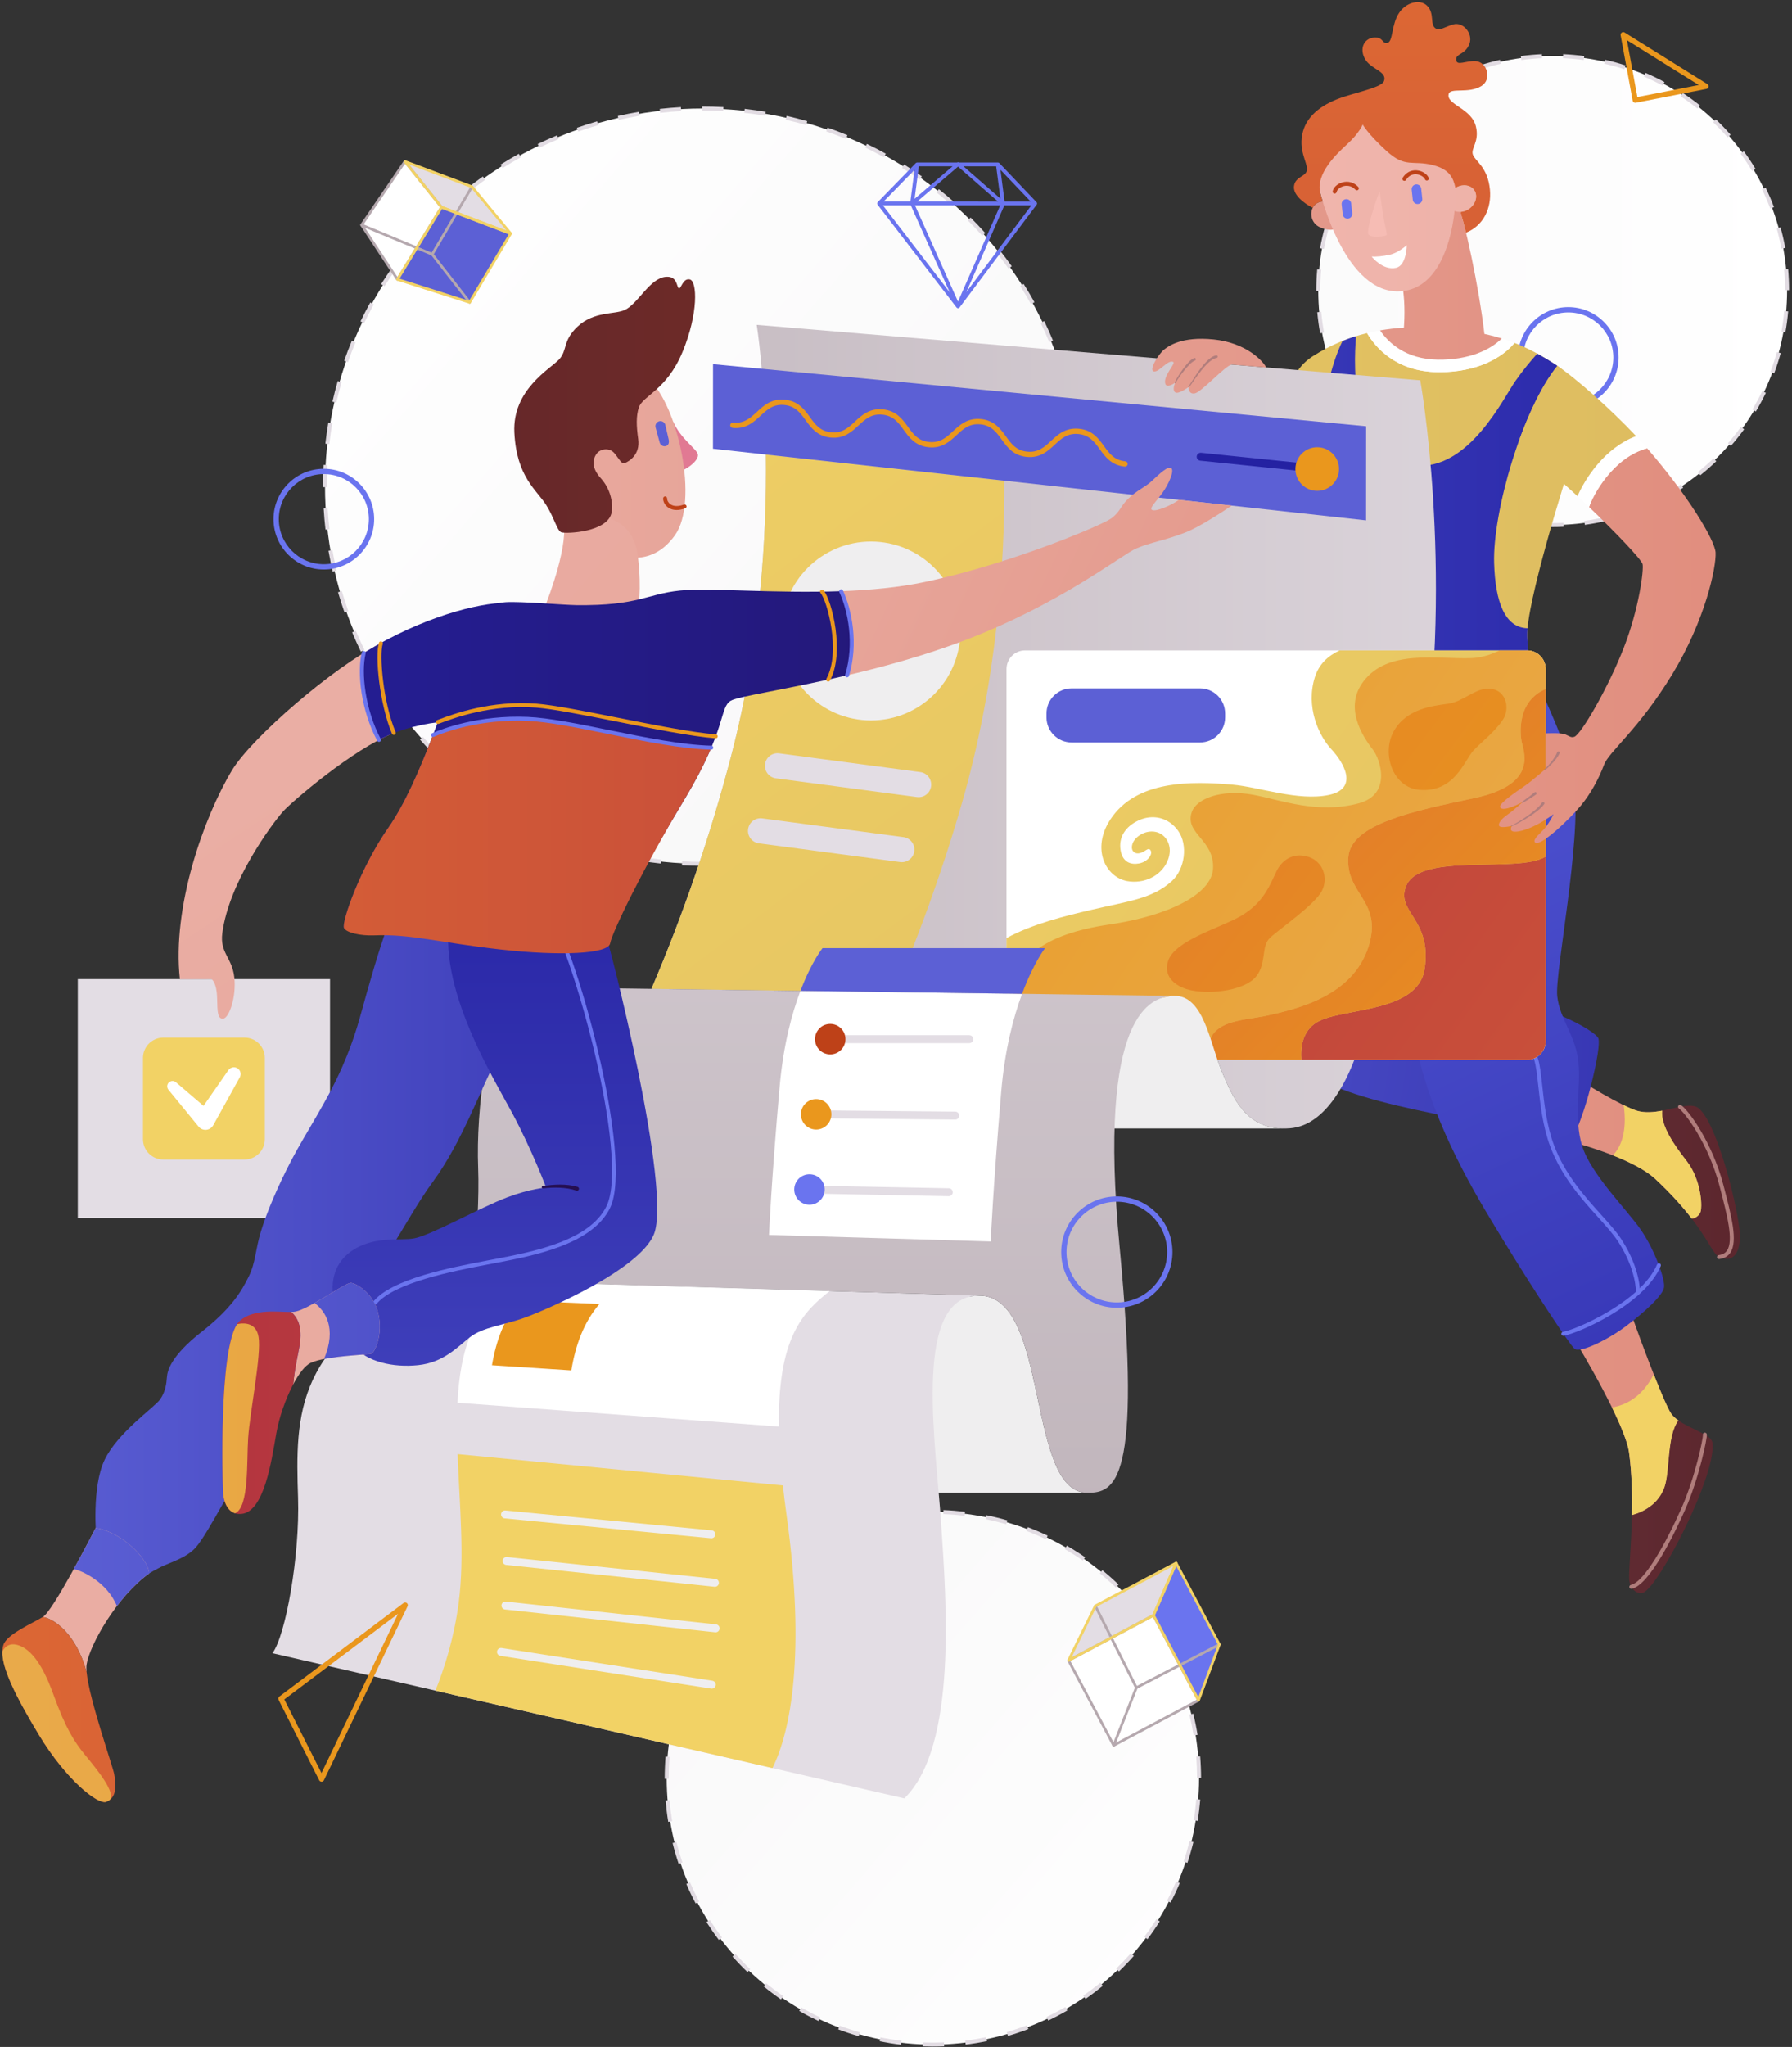 <svg width="445" height="508" viewBox="0 0 445 508" fill="none" xmlns="http://www.w3.org/2000/svg">
<rect x="0" y="0" width="445" height="508" fill="#333333" stroke="none"/>
<path d="M231.659 507.406C268.166 507.406 297.761 477.811 297.761 441.304C297.761 404.797 268.166 375.202 231.659 375.202C195.152 375.202 165.557 404.797 165.557 441.304C165.557 477.811 195.152 507.406 231.659 507.406Z" fill="url(#paint0_linear_1444_11473)"/>
<path d="M231.659 507.9C230.805 507.9 229.943 507.884 229.097 507.851L229.135 506.866C230.875 506.932 232.66 506.929 234.418 506.857L234.459 507.842C233.529 507.881 232.587 507.9 231.659 507.9ZM223.752 507.436C221.981 507.226 220.2 506.942 218.457 506.592L218.652 505.624C220.368 505.969 222.123 506.249 223.868 506.455L223.752 507.436ZM239.801 507.407L239.681 506.428C241.43 506.215 243.169 505.931 244.894 505.578L245.092 506.544C243.341 506.903 241.576 507.191 239.801 507.407ZM213.249 505.322C211.53 504.828 209.832 504.266 208.159 503.636L208.507 502.712C210.155 503.333 211.828 503.888 213.521 504.374L213.249 505.322ZM250.297 505.256L250.022 504.31C251.713 503.818 253.383 503.257 255.029 502.629L255.38 503.551C253.716 504.185 252.007 504.76 250.297 505.256ZM203.22 501.539C201.603 500.774 200.017 499.945 198.467 499.052L198.96 498.196C200.487 499.076 202.049 499.894 203.642 500.648L203.22 501.539ZM260.306 501.441L259.881 500.55C261.47 499.792 263.028 498.97 264.551 498.086L265.047 498.939C263.5 499.836 261.919 500.671 260.306 501.441ZM193.93 496.189C192.457 495.174 191.026 494.101 189.639 492.972L190.262 492.206C191.628 493.319 193.039 494.376 194.49 495.375L193.93 496.189ZM269.569 496.064L269.007 495.254C270.454 494.249 271.86 493.188 273.223 492.071L273.848 492.834C272.465 493.967 271.038 495.044 269.569 496.064ZM185.619 489.422C184.328 488.186 183.086 486.898 181.897 485.563L182.634 484.907C183.805 486.222 185.029 487.491 186.301 488.709L185.619 489.422ZM277.855 489.272L277.171 488.561C278.439 487.338 279.659 486.066 280.827 484.746L281.565 485.4C280.38 486.739 279.143 488.031 277.855 489.272ZM178.495 481.418C177.418 479.991 176.399 478.522 175.438 477.015L176.271 476.485C177.213 477.965 178.227 479.425 179.284 480.823L178.495 481.418ZM284.954 481.243L284.165 480.652C285.223 479.242 286.224 477.791 287.165 476.302L287.999 476.828C287.043 478.34 286.027 479.813 284.954 481.243ZM172.745 472.381C171.91 470.801 171.139 469.188 170.434 467.546L171.341 467.157C172.035 468.774 172.794 470.363 173.617 471.919L172.745 472.381ZM290.679 472.181L289.806 471.724C290.623 470.162 291.378 468.568 292.068 466.947L292.976 467.333C292.276 468.979 291.51 470.596 290.679 472.181ZM168.522 462.542C167.954 460.853 167.449 459.121 167.021 457.394L167.978 457.157C168.403 458.866 168.896 460.558 169.457 462.227L168.522 462.542ZM294.873 462.312L293.936 462.001C294.491 460.329 294.978 458.636 295.396 456.925L296.355 457.158C295.932 458.889 295.434 460.623 294.873 462.312ZM165.941 452.143C165.654 450.389 165.435 448.599 165.289 446.823L166.272 446.742C166.415 448.491 166.632 450.256 166.915 451.984L165.941 452.143ZM297.416 451.904L296.442 451.749C296.719 450.014 296.929 448.25 297.065 446.504L298.049 446.581C297.909 448.363 297.698 450.139 297.416 451.904ZM166.05 441.464H165.064V441.307C165.064 439.518 165.135 437.716 165.276 435.948L166.26 436.027C166.12 437.782 166.05 439.543 166.05 441.304V441.464ZM297.268 441.226C297.266 439.464 297.194 437.703 297.052 435.948L298.035 435.868C298.179 437.637 298.252 439.44 298.254 441.225L297.268 441.226ZM166.889 430.782L165.915 430.626C166.199 428.867 166.557 427.1 166.982 425.371L167.94 425.606C167.521 427.317 167.17 429.043 166.889 430.782ZM296.416 430.704C296.133 428.966 295.78 427.24 295.359 425.53L296.317 425.294C296.745 427.03 297.103 428.782 297.39 430.547L296.416 430.704ZM169.406 420.532L168.47 420.22C169.037 418.522 169.672 416.848 170.373 415.202L171.281 415.589C170.59 417.211 169.965 418.86 169.406 420.532ZM293.887 420.458C293.327 418.789 292.701 417.144 292.009 415.525L292.917 415.137C293.619 416.78 294.254 418.45 294.822 420.144L293.887 420.458ZM173.55 410.815L172.676 410.357C173.509 408.773 174.405 407.224 175.362 405.713L176.196 406.241C175.253 407.73 174.37 409.256 173.55 410.815ZM289.74 410.758C288.918 409.201 288.034 407.677 287.091 406.19L287.924 405.661C288.882 407.17 289.778 408.717 290.612 410.298L289.74 410.758ZM179.201 401.894L178.413 401.301C179.488 399.872 180.621 398.487 181.807 397.149L182.545 397.802C181.376 399.122 180.261 400.487 179.201 401.894ZM284.083 401.849C283.022 400.442 281.906 399.079 280.736 397.762L281.474 397.107C282.661 398.444 283.794 399.828 284.87 401.256L284.083 401.849ZM186.205 393.993L185.521 393.281C186.811 392.042 188.149 390.856 189.533 389.724L190.157 390.488C188.794 391.603 187.475 392.773 186.205 393.993ZM277.074 393.955C275.803 392.735 274.483 391.567 273.117 390.453L273.742 389.689C275.127 390.819 276.466 392.005 277.757 393.243L277.074 393.955ZM194.377 387.311L193.815 386.499C195.285 385.483 196.796 384.525 198.343 383.629L198.837 384.484C197.312 385.365 195.825 386.308 194.377 387.311ZM268.893 387.278C267.443 386.276 265.953 385.334 264.428 384.452L264.921 383.598C266.47 384.493 267.982 385.449 269.454 386.466L268.893 387.278ZM203.509 382.025L203.085 381.134C204.699 380.367 206.343 379.665 208.013 379.03L208.363 379.952C206.718 380.577 205.099 381.269 203.509 382.025ZM259.748 381.996C258.156 381.24 256.533 380.549 254.885 379.925L255.234 379.003C256.907 379.637 258.554 380.338 260.17 381.105L259.748 381.996ZM213.373 378.278L213.099 377.33C214.816 376.833 216.553 376.406 218.305 376.049L218.502 377.017C216.775 377.367 215.064 377.788 213.373 378.278ZM249.873 378.257C248.18 377.769 246.469 377.35 244.743 377L244.938 376.033C246.681 376.385 248.433 376.814 250.147 377.308L249.873 378.257ZM223.715 376.171L223.597 375.193C225.36 374.98 227.157 374.835 228.94 374.764L228.98 375.75C227.223 375.82 225.452 375.963 223.715 376.171ZM239.529 376.164C237.78 375.956 236.023 375.816 234.263 375.746L234.302 374.761C236.085 374.83 237.882 374.973 239.646 375.183L239.529 376.164Z" fill="#E2DCE3"/>
<path d="M385.571 130.298C417.719 130.298 443.78 104.237 443.78 72.089C443.78 39.941 417.719 13.881 385.571 13.881C353.423 13.881 327.362 39.941 327.362 72.089C327.362 104.237 353.423 130.298 385.571 130.298Z" fill="url(#paint1_linear_1444_11473)"/>
<path d="M385.571 130.792C384.727 130.792 383.876 130.774 383.041 130.739L383.083 129.753C384.787 129.826 386.54 129.823 388.262 129.744L388.306 130.73C387.395 130.771 386.483 130.792 385.571 130.792ZM377.796 130.282C376.055 130.052 374.326 129.743 372.612 129.357L372.829 128.395C374.514 128.774 376.214 129.078 377.926 129.304L377.796 130.282ZM393.55 130.255L393.418 129.277C395.129 129.044 396.828 128.735 398.511 128.35L398.731 129.311C397.019 129.703 395.29 130.018 393.55 130.255ZM367.532 127.968C365.86 127.428 364.213 126.814 362.596 126.126L362.983 125.218C364.573 125.894 366.192 126.498 367.836 127.029L367.532 127.968ZM403.806 127.905L403.5 126.967C405.141 126.431 406.756 125.821 408.342 125.14L408.732 126.047C407.118 126.74 405.475 127.36 403.806 127.905ZM357.848 123.846C356.301 123.015 354.791 122.115 353.324 121.149L353.866 120.325C355.309 121.274 356.793 122.159 358.315 122.977L357.848 123.846ZM413.47 123.752L413 122.884C414.518 122.062 415.999 121.173 417.438 120.218L417.984 121.04C416.52 122.011 415.014 122.916 413.47 123.752ZM349.059 118.058C347.684 116.965 346.359 115.81 345.087 114.599L345.768 113.884C347.018 115.076 348.321 116.211 349.673 117.286L349.059 118.058ZM422.237 117.936L421.62 117.165C422.967 116.085 424.267 114.946 425.513 113.752L426.197 114.464C424.929 115.68 423.608 116.838 422.237 117.936ZM341.44 110.8C340.282 109.48 339.183 108.109 338.146 106.692L338.943 106.11C339.962 107.504 341.043 108.852 342.182 110.15L341.44 110.8ZM429.832 110.653L429.088 110.004C430.223 108.703 431.299 107.351 432.314 105.953L433.113 106.533C432.081 107.954 430.986 109.329 429.832 110.653ZM335.233 102.305C334.328 100.8 333.491 99.255 332.725 97.675L333.613 97.245C334.366 98.798 335.189 100.317 336.079 101.797L335.233 102.305ZM436.012 102.135L435.166 101.629C436.051 100.146 436.869 98.624 437.618 97.067L438.507 97.495C437.745 99.078 436.913 100.626 436.012 102.135ZM330.642 92.84C330.021 91.197 329.475 89.527 329.005 87.835L329.955 87.571C330.418 89.235 330.954 90.876 331.564 92.492L330.642 92.84ZM440.572 92.65L439.648 92.304C440.253 90.687 440.784 89.043 441.24 87.378L442.192 87.638C441.728 89.332 441.187 91.004 440.572 92.65ZM327.826 82.703C327.511 80.975 327.274 79.234 327.114 77.485L328.096 77.396C328.253 79.115 328.487 80.826 328.796 82.525L327.826 82.703ZM443.353 82.501L442.381 82.328C442.685 80.628 442.912 78.916 443.064 77.196L444.046 77.282C443.893 79.031 443.661 80.773 443.353 82.501ZM327.856 72.225H326.869V72.089C326.869 70.334 326.947 68.564 327.102 66.83L328.085 66.917C327.932 68.637 327.856 70.363 327.856 72.089V72.225ZM443.287 72.024C443.285 70.297 443.206 68.571 443.052 66.851L444.035 66.763C444.191 68.497 444.271 70.267 444.273 72.023L443.287 72.024ZM328.773 61.786L327.802 61.611C328.114 59.883 328.503 58.169 328.969 56.476L329.919 56.737C329.462 58.402 329.079 60.087 328.773 61.786ZM442.358 61.721C442.049 60.023 441.665 58.339 441.205 56.674L442.156 56.412C442.624 58.105 443.015 59.818 443.329 61.546L442.358 61.721ZM331.518 51.814L330.594 51.467C331.212 49.823 331.903 48.207 332.665 46.624L333.555 47.052C332.805 48.608 332.125 50.197 331.518 51.814ZM439.602 51.752C438.993 50.137 438.312 48.55 437.561 46.996L438.449 46.566C439.213 48.147 439.906 49.761 440.525 51.404L439.602 51.752ZM336.012 42.493L335.165 41.986C336.068 40.479 337.037 39.013 338.07 37.592L338.868 38.173C337.852 39.57 336.899 41.011 336.012 42.493ZM435.099 42.441C434.211 40.961 433.256 39.521 432.239 38.126L433.037 37.544C434.071 38.964 435.042 40.428 435.946 41.934L435.099 42.441ZM342.098 34.126L341.355 33.476C342.505 32.161 343.729 30.88 344.994 29.669L345.676 30.382C344.429 31.577 343.235 32.826 342.098 34.126ZM429.005 34.082C427.867 32.783 426.672 31.535 425.423 30.342L426.104 29.628C427.374 30.841 428.59 32.111 429.748 33.432L429.005 34.082ZM349.574 26.973L348.959 26.202C350.331 25.106 351.751 24.072 353.216 23.103L353.76 23.925C352.32 24.878 350.924 25.895 349.574 26.973ZM421.522 26.936C420.172 25.86 418.774 24.844 417.333 23.892L417.876 23.068C419.342 24.037 420.764 25.07 422.138 26.165L421.522 26.936ZM358.202 21.265L357.733 20.396C359.278 19.563 360.86 18.8 362.474 18.107L362.863 19.015C361.276 19.694 359.721 20.445 358.202 21.265ZM412.887 21.235C411.366 20.417 409.809 19.667 408.22 18.988L408.609 18.081C410.224 18.771 411.807 19.533 413.354 20.366L412.887 21.235ZM367.707 17.192L367.402 16.254C369.072 15.711 370.766 15.244 372.478 14.853L372.698 15.816C371.014 16.2 369.349 16.659 367.707 17.192ZM403.371 17.171C401.728 16.64 400.063 16.183 398.379 15.801L398.597 14.838C400.31 15.227 402.005 15.692 403.676 16.233L403.371 17.171ZM377.792 14.894L377.659 13.917C379.4 13.683 381.15 13.526 382.904 13.448L382.947 14.433C381.223 14.51 379.503 14.664 377.792 14.894ZM393.283 14.885C391.572 14.657 389.851 14.505 388.127 14.431L388.169 13.444C389.92 13.521 391.684 13.677 393.414 13.908L393.283 14.885Z" fill="#E2DCE3"/>
<path d="M174.435 214.381C226.2 214.381 268.164 172.417 268.164 120.652C268.164 68.887 226.2 26.924 174.435 26.924C122.67 26.924 80.706 68.887 80.706 120.652C80.706 172.417 122.67 214.381 174.435 214.381Z" fill="url(#paint2_linear_1444_11473)"/>
<path d="M174.438 214.876C172.739 214.876 171.024 214.83 169.339 214.74L169.391 213.755C171.059 213.844 172.756 213.889 174.435 213.889H174.619V214.876H174.438ZM179.901 214.72L179.845 213.735C181.582 213.635 183.334 213.486 185.054 213.291L185.165 214.271C183.428 214.468 181.657 214.619 179.901 214.72ZM164.072 214.313C162.325 214.121 160.564 213.879 158.838 213.591L159.001 212.618C160.708 212.903 162.45 213.143 164.18 213.332L164.072 214.313ZM190.396 213.529L190.23 212.556C191.942 212.264 193.667 211.92 195.357 211.532L195.577 212.494C193.86 212.888 192.132 213.233 190.396 213.529ZM153.654 212.576C151.935 212.189 150.228 211.754 148.534 211.271L148.804 210.323C150.48 210.801 152.17 211.231 153.87 211.614L153.654 212.576ZM200.692 211.169L200.418 210.221C202.085 209.739 203.76 209.202 205.397 208.626L205.724 209.556C204.062 210.141 202.384 210.678 200.692 211.169ZM143.496 209.678C141.829 209.098 140.178 208.472 138.547 207.799L138.922 206.887C140.537 207.552 142.17 208.172 143.819 208.746L143.496 209.678ZM210.646 207.666L210.267 206.755C211.863 206.09 213.464 205.37 215.027 204.613L215.457 205.501C213.874 206.268 212.27 206.989 210.646 207.666ZM133.712 205.645C132.122 204.882 130.554 204.074 129.009 203.222L129.486 202.358C131.014 203.201 132.566 204 134.14 204.756L133.712 205.645ZM220.139 203.068L219.659 202.205C221.181 201.359 222.679 200.47 224.152 199.541L224.679 200.376C223.191 201.315 221.677 202.213 220.139 203.068ZM124.451 200.539C122.957 199.602 121.49 198.624 120.051 197.606L120.621 196.8C122.045 197.808 123.497 198.776 124.975 199.703L124.451 200.539ZM229.062 197.432L228.49 196.628C229.909 195.617 231.299 194.566 232.659 193.478L233.276 194.248C231.901 195.349 230.496 196.41 229.062 197.432ZM115.823 194.431C114.444 193.334 113.096 192.199 111.78 191.027L112.436 190.29C113.739 191.45 115.073 192.574 116.437 193.66L115.823 194.431ZM237.306 190.833L236.647 190.099C237.945 188.935 239.211 187.735 240.442 186.501L241.141 187.198C239.896 188.445 238.617 189.657 237.306 190.833ZM107.934 187.402C106.686 186.159 105.473 184.881 104.296 183.57L105.03 182.911C106.195 184.208 107.395 185.473 108.63 186.703L107.934 187.402ZM244.767 183.355L244.031 182.698C245.191 181.397 246.316 180.063 247.402 178.699L248.175 179.314C247.076 180.692 245.939 182.04 244.767 183.355ZM100.878 179.543C99.778 178.168 98.715 176.764 97.692 175.331L98.495 174.759C99.507 176.176 100.559 177.566 101.649 178.926L100.878 179.543ZM251.352 175.088L250.546 174.518C251.555 173.095 252.524 171.643 253.452 170.166L254.287 170.691C253.35 172.184 252.371 173.65 251.352 175.088ZM94.746 170.949C93.805 169.462 92.907 167.949 92.05 166.411L92.913 165.932C93.76 167.453 94.649 168.951 95.58 170.422L94.746 170.949ZM256.973 166.134L256.109 165.656C256.953 164.128 257.753 162.577 258.51 161.004L259.399 161.431C258.635 163.021 257.826 164.59 256.973 166.134ZM89.615 161.731C88.847 160.148 88.124 158.545 87.447 156.922L88.357 156.542C89.028 158.148 89.743 159.735 90.503 161.3L89.615 161.731ZM261.558 156.599L260.645 156.222C261.312 154.608 261.933 152.976 262.508 151.327L263.439 151.651C262.859 153.318 262.232 154.968 261.558 156.599ZM85.553 152C84.967 150.339 84.428 148.661 83.937 146.969L84.884 146.694C85.37 148.368 85.903 150.028 86.483 151.672L85.553 152ZM265.035 146.614L264.087 146.343C264.563 144.678 264.999 142.974 265.382 141.278L266.344 141.495C265.956 143.213 265.52 144.92 265.035 146.614ZM82.608 141.855C82.213 140.138 81.867 138.411 81.569 136.675L82.542 136.508C82.834 138.216 83.18 139.941 83.57 141.634L82.608 141.855ZM267.361 136.31L266.388 136.147C266.675 134.437 266.916 132.695 267.106 130.968L268.086 131.076C267.894 132.827 267.652 134.573 267.361 136.31ZM80.824 131.445C80.625 129.703 80.474 127.932 80.372 126.181L81.357 126.124C81.457 127.857 81.608 129.61 81.804 131.333L80.824 131.445ZM268.518 125.811L267.533 125.758C267.624 124.072 267.67 122.354 267.67 120.652V120.531H268.657V120.652C268.657 122.372 268.61 124.108 268.518 125.811ZM80.213 120.9V120.652C80.213 118.898 80.262 117.121 80.358 115.372L81.344 115.426C81.248 117.167 81.2 118.909 81.2 120.652V120.896L80.213 120.9ZM267.52 115.305C267.421 113.564 267.275 111.827 267.08 110.095L268.06 109.985C268.256 111.721 268.405 113.492 268.505 115.249L267.52 115.305ZM81.777 110.217L80.796 110.108C80.99 108.365 81.237 106.604 81.528 104.875L82.501 105.039C82.213 106.75 81.969 108.492 81.777 110.217ZM266.348 104.919C266.056 103.201 265.715 101.491 265.327 99.792L266.289 99.572C266.681 101.289 267.025 103.017 267.32 104.753L266.348 104.919ZM83.515 99.91L82.553 99.692C82.941 97.981 83.384 96.259 83.868 94.574L84.816 94.846C84.335 96.522 83.902 98.21 83.515 99.91ZM264.019 94.729C263.535 93.055 263.004 91.394 262.427 89.749L263.358 89.422C263.938 91.073 264.479 92.766 264.967 94.455L264.019 94.729ZM86.403 89.864L85.471 89.539C86.051 87.881 86.686 86.218 87.36 84.593L88.271 84.971C87.603 86.584 86.979 88.216 86.403 89.864ZM260.56 84.878C259.891 83.271 259.178 81.684 258.421 80.117L259.309 79.687C260.075 81.27 260.796 82.875 261.471 84.499L260.56 84.878ZM90.412 80.192L89.524 79.764C90.285 78.186 91.103 76.605 91.956 75.066L92.819 75.544C91.974 77.071 91.171 78.621 90.412 80.192ZM256.017 75.482C255.172 73.959 254.284 72.461 253.355 70.987L254.191 70.461C255.129 71.95 256.026 73.465 256.88 75.003L256.017 75.482ZM95.483 71.038L94.648 70.512C95.588 69.02 96.569 67.555 97.59 66.118L98.395 66.69C97.384 68.112 96.413 69.562 95.483 71.038ZM250.446 66.648C249.435 65.229 248.385 63.838 247.298 62.477L248.069 61.86C249.168 63.236 250.229 64.641 251.25 66.075L250.446 66.648ZM101.543 62.513L100.772 61.896C101.873 60.52 103.01 59.174 104.185 57.86L104.92 58.518C103.758 59.818 102.632 61.15 101.543 62.513ZM243.921 58.486C242.758 57.188 241.559 55.922 240.326 54.69L241.024 53.991C242.27 55.236 243.481 56.516 244.656 57.828L243.921 58.486ZM108.515 54.719L107.817 54.022C109.062 52.776 110.342 51.566 111.655 50.391L112.313 51.127C111.014 52.289 109.747 53.487 108.515 54.719ZM236.524 51.098C235.223 49.937 233.891 48.812 232.528 47.724L233.144 46.952C234.521 48.051 235.868 49.189 237.182 50.363L236.524 51.098ZM116.306 47.753L115.69 46.982C117.066 45.883 118.472 44.823 119.907 43.803L120.479 44.607C119.059 45.617 117.668 46.666 116.306 47.753ZM228.348 44.578C226.926 43.568 225.475 42.598 223.999 41.669L224.524 40.834C226.017 41.772 227.482 42.753 228.92 43.773L228.348 44.578ZM124.821 41.701L124.295 40.865C125.785 39.928 127.3 39.032 128.839 38.179L129.317 39.042C127.794 39.886 126.295 40.773 124.821 41.701ZM219.492 39.008C217.964 38.163 216.413 37.362 214.84 36.604L215.269 35.715C216.858 36.48 218.425 37.29 219.968 38.144L219.492 39.008ZM133.953 36.641L133.525 35.752C135.108 34.988 136.713 34.268 138.338 33.593L138.716 34.505C137.109 35.172 135.521 35.885 133.953 36.641ZM210.061 34.466C208.447 33.799 206.815 33.177 205.166 32.602L205.491 31.67C207.149 32.248 208.813 32.882 210.439 33.555L210.061 34.466ZM143.589 32.642L143.262 31.71C144.925 31.128 146.604 30.593 148.296 30.105L148.569 31.052C146.895 31.536 145.234 32.066 143.589 32.642ZM200.183 31.019C198.507 30.539 196.819 30.106 195.119 29.721L195.337 28.758C197.055 29.147 198.761 29.585 200.455 30.07L200.183 31.019ZM153.632 29.747L153.413 28.785C155.131 28.394 156.859 28.051 158.595 27.757L158.76 28.73C157.047 29.02 155.322 29.363 153.632 29.747ZM189.989 28.71C188.27 28.421 186.543 28.181 184.811 27.989L184.919 27.009C186.666 27.202 188.427 27.447 190.153 27.737L189.989 28.71ZM163.937 28.002L163.827 27.022C165.565 26.828 167.336 26.679 169.091 26.58L169.146 27.566C167.41 27.663 165.657 27.81 163.937 28.002ZM179.601 27.559C177.88 27.465 176.158 27.418 174.435 27.418L174.375 26.432H174.435C176.171 26.432 177.927 26.48 179.655 26.574L179.601 27.559Z" fill="#E2DCE3"/>
<path d="M389.448 101.212C382.557 101.212 376.95 95.606 376.95 88.715C376.95 81.823 382.557 76.217 389.448 76.217C396.34 76.217 401.946 81.823 401.946 88.715C401.946 95.606 396.339 101.212 389.448 101.212ZM389.448 77.532C383.282 77.532 378.266 82.549 378.266 88.715C378.266 94.881 383.282 99.897 389.448 99.897C395.614 99.897 400.63 94.881 400.63 88.715C400.63 82.549 395.614 77.532 389.448 77.532Z" fill="#6A74EF"/>
<path d="M422.148 301.122C422.95 299.855 422.458 292.744 418.89 288.167C415.838 284.254 412.393 279.433 412.768 275.643C410.679 276.039 408.526 276.248 406.556 275.679C402.832 274.602 392.438 268.31 391.275 267.301C390.111 266.294 387.137 282.647 387.137 282.647C390.267 283.204 405.32 287.248 411.055 292.589C415.136 296.389 418.011 299.69 420.122 302.448C420.929 302.331 421.638 301.925 422.148 301.122Z" fill="url(#paint3_linear_1444_11473)"/>
<path d="M427.034 312.059C429.284 312.99 431.689 312.447 432.077 307.56C432.464 302.673 426.009 276.054 420.984 274.593C418.972 274.007 415.944 275.043 412.768 275.643C412.393 279.433 415.838 284.254 418.89 288.167C422.458 292.744 422.95 299.855 422.148 301.122C421.638 301.925 420.929 302.331 420.122 302.448C424.428 308.079 425.524 311.434 427.034 312.059Z" fill="url(#paint4_linear_1444_11473)"/>
<path d="M426.869 312.47C426.743 312.47 426.622 312.422 426.53 312.336C426.438 312.249 426.383 312.131 426.376 312.005C426.368 311.879 426.409 311.756 426.49 311.659C426.571 311.563 426.686 311.501 426.811 311.486C427.749 311.375 428.42 311.007 428.86 310.361C430.543 307.895 428.911 301.639 427.022 294.395C424.269 283.834 418.411 276.114 416.925 275.105C416.872 275.068 416.825 275.022 416.789 274.967C416.754 274.913 416.729 274.852 416.716 274.789C416.704 274.725 416.705 274.659 416.718 274.595C416.731 274.532 416.756 274.471 416.793 274.418C416.83 274.364 416.877 274.318 416.931 274.282C416.985 274.247 417.046 274.222 417.11 274.21C417.174 274.198 417.24 274.199 417.303 274.213C417.367 274.226 417.427 274.252 417.481 274.289C419.261 275.499 425.186 283.437 427.977 294.146C430.007 301.932 431.61 308.082 429.675 310.919C429.073 311.801 428.148 312.322 426.928 312.467C426.908 312.468 426.889 312.469 426.869 312.47Z" fill="#B07D7C"/>
<path d="M420.122 302.448C420.929 302.331 421.638 301.925 422.148 301.122C422.95 299.855 422.458 292.744 418.89 288.167C415.838 284.254 412.393 279.433 412.768 275.643C410.679 276.039 408.526 276.248 406.556 275.679C405.717 275.437 404.538 274.926 403.203 274.275C404.152 280.897 402.455 284.807 400.494 286.718C404.609 288.34 408.65 290.35 411.055 292.589C415.136 296.389 418.011 299.69 420.122 302.448Z" fill="#F2D265"/>
<path d="M330.847 164.52C327.124 171.036 309.646 230.403 313.369 249.951C317.092 269.499 339.226 272.911 365.909 278.393C388.327 282.998 390.266 283.203 390.266 283.203C390.266 283.203 392.821 278.191 394.92 270.016C396.701 263.081 397.259 258.949 396.937 257.76C396.409 255.812 382.508 248.296 371.028 247.986C359.547 247.675 344.189 243.331 344.189 241.16C344.189 238.988 361.875 192.445 360.014 171.968C351.195 160.832 330.847 164.52 330.847 164.52Z" fill="url(#paint5_radial_1444_11473)"/>
<path d="M413.331 369.098C414.742 365.075 413.9 356.346 416.798 352.53C416.059 352.017 415.432 351.459 415.01 350.844C412.838 347.663 405.47 327.418 404.771 325.091C404.072 322.764 390.808 332.15 390.808 332.15C392.515 334.943 403.59 353.462 404.538 360.463C405.239 365.633 405.357 371.079 405.257 375.995C408.22 375.22 411.896 373.193 413.331 369.098Z" fill="url(#paint6_linear_1444_11473)"/>
<path d="M404.616 392.422C405.074 394.937 407.045 395.695 408.056 395.266C412.141 393.534 426.465 365.583 425.225 357.929C424.924 356.076 419.88 354.672 416.798 352.53C413.9 356.346 414.742 365.075 413.331 369.098C411.895 373.194 408.22 375.221 405.258 375.995C405.091 384.135 404.326 390.826 404.616 392.422Z" fill="url(#paint7_linear_1444_11473)"/>
<path d="M415.01 350.844C414.141 349.571 412.441 345.565 410.667 341.069C407.64 347.061 403.221 348.817 400.289 349.291C402.436 353.672 404.186 357.863 404.538 360.463C405.239 365.633 405.358 371.079 405.258 375.995C408.22 375.221 411.895 373.194 413.331 369.098C414.742 365.075 413.9 356.346 416.798 352.53C416.059 352.017 415.432 351.459 415.01 350.844Z" fill="#F2D265"/>
<path d="M405.106 394.307C404.983 394.309 404.864 394.265 404.772 394.183C404.68 394.102 404.622 393.989 404.609 393.867C404.595 393.745 404.628 393.623 404.701 393.523C404.773 393.424 404.88 393.356 405.001 393.332C408.346 392.595 413.695 382.979 417.585 374.224C420.919 366.724 422.945 357 422.879 356.118C422.867 356.055 422.868 355.99 422.882 355.928C422.895 355.865 422.921 355.805 422.958 355.753C422.994 355.7 423.041 355.655 423.096 355.621C423.15 355.586 423.21 355.563 423.274 355.552C423.536 355.502 423.801 355.688 423.852 355.955C424.018 356.834 421.849 367.063 418.488 374.626C416.007 380.207 409.748 393.297 405.213 394.295C405.178 394.303 405.142 394.307 405.106 394.307Z" fill="#B07D7C"/>
<path d="M379.436 161.629C380.802 169.64 389.406 183.045 390.939 194.824C392.748 208.735 386.077 241.47 386.698 247.209C387.319 252.949 391.352 257.139 391.973 263.655C392.594 270.171 390.732 277.462 392.903 284.443C395.076 291.425 404.073 300.268 407.487 305.232C410.9 310.197 413.537 317.488 413.227 319.505C412.918 321.522 408.28 325.719 403.764 329.124C399.535 332.312 392.361 335.95 390.965 334.709C389.568 333.467 380.182 319.039 373.821 308.645C367.461 298.25 358.075 283.176 353.033 265.206C346.982 243.641 343.259 193.996 343.569 170.104C355.009 160.524 379.436 161.629 379.436 161.629Z" fill="url(#paint8_linear_1444_11473)"/>
<path d="M406.743 321.282L406.718 321.281C406.588 321.275 406.465 321.217 406.377 321.12C406.289 321.023 406.243 320.895 406.25 320.765C406.252 320.712 406.452 315.342 401.875 308.214C400.66 306.322 398.873 304.341 396.806 302.048C392.798 297.602 387.81 292.07 384.996 284.617C383.095 279.587 382.489 274.02 382.001 269.546C381.701 266.794 381.442 264.418 380.956 262.957C380.49 261.56 379.762 260.293 378.991 258.951C377.495 256.347 375.799 253.395 375.456 248.543C375.249 245.604 375.928 240.954 376.789 235.068C378.098 226.108 379.728 214.959 379.322 203.147C378.85 189.423 376.815 184.923 374.241 179.225C373.158 176.83 371.931 174.115 370.717 170.425C370.694 170.363 370.684 170.297 370.687 170.231C370.691 170.165 370.707 170.1 370.736 170.041C370.765 169.981 370.805 169.928 370.855 169.885C370.905 169.841 370.963 169.808 371.026 169.787C371.088 169.767 371.155 169.759 371.221 169.764C371.287 169.77 371.351 169.788 371.409 169.819C371.468 169.85 371.519 169.892 371.561 169.943C371.603 169.994 371.635 170.053 371.653 170.117C372.852 173.755 374.015 176.329 375.141 178.818C377.76 184.615 379.829 189.193 380.308 203.112C380.717 215.013 379.08 226.211 377.765 235.209C376.913 241.037 376.241 245.64 376.44 248.472C376.767 253.099 378.403 255.946 379.846 258.459C380.643 259.844 381.395 261.154 381.892 262.644C382.412 264.205 382.676 266.63 382.982 269.438C383.463 273.856 384.063 279.354 385.918 284.268C388.667 291.546 393.585 297.002 397.538 301.385C399.635 303.711 401.446 305.72 402.704 307.68C407.467 315.096 407.246 320.583 407.235 320.813C407.229 320.939 407.174 321.058 407.083 321.146C406.991 321.233 406.87 321.282 406.743 321.282Z" fill="#6A74EF"/>
<path d="M388.206 331.514C388.083 331.514 387.964 331.467 387.874 331.383C387.783 331.3 387.727 331.185 387.717 331.062C387.706 330.939 387.742 330.817 387.818 330.719C387.893 330.622 388.002 330.556 388.124 330.535C391.466 329.964 407.586 322.968 411.499 313.808C411.524 313.749 411.561 313.695 411.607 313.649C411.654 313.604 411.709 313.568 411.769 313.544C411.829 313.52 411.893 313.508 411.958 313.509C412.023 313.509 412.086 313.523 412.146 313.548C412.206 313.574 412.26 313.611 412.305 313.657C412.35 313.703 412.386 313.758 412.41 313.818C412.434 313.878 412.446 313.943 412.445 314.007C412.445 314.072 412.431 314.136 412.406 314.196C408.281 323.851 391.86 330.898 388.29 331.506C388.262 331.512 388.234 331.515 388.206 331.514Z" fill="#6A74EF"/>
<path d="M386.371 90.543C382.816 88.223 379.537 86.459 376.105 85.107C373.065 88.766 366.858 92.363 357.484 92.363C357.335 92.363 357.189 92.362 357.039 92.36C346.569 92.234 341.507 86.128 339.473 82.665C335.047 83.748 330.536 85.531 326.098 88.345C314.521 95.686 320.97 114.099 322.003 124.028C323.038 133.957 329.006 167.39 329.006 167.39C329.006 167.39 337.518 173.156 352.412 174.604C367.306 176.052 379.677 165.279 379.436 161.629C379.359 160.387 379.298 159.144 379.252 157.901C378.941 150.041 388.56 119.012 390.733 112.806C392.904 106.601 394.972 96.155 386.371 90.543Z" fill="url(#paint9_linear_1444_11473)"/>
<path d="M357.039 92.36C357.189 92.362 357.335 92.363 357.484 92.363C366.858 92.363 373.065 88.766 376.105 85.107C375.063 84.698 374.006 84.326 372.937 83.994C370.119 86.799 364.856 89.354 357.078 89.257C348.97 89.16 344.703 84.933 342.709 81.992C341.638 82.178 340.557 82.4 339.473 82.665C341.507 86.128 346.569 92.234 357.039 92.36Z" fill="white"/>
<path d="M371.029 139.698C370.66 127.142 377.969 101.613 386.74 90.799C386.617 90.714 386.499 90.626 386.371 90.543C384.868 89.556 383.328 88.628 381.753 87.761C380.245 89.412 378.378 91.644 376.355 94.5C373.391 98.684 364.668 116.995 351.223 115.495C335.537 113.744 336.058 91.367 336.746 83.42C335.611 83.773 334.492 84.171 333.389 84.613C331.094 89.226 328.982 97.017 328.572 103.911C328.055 112.599 329.917 138.145 328.365 144.972C327.96 146.754 326.96 147.778 325.707 148.324C327.399 158.379 329.006 167.39 329.006 167.39C329.006 167.39 337.518 173.156 352.412 174.604C367.306 176.052 379.677 165.279 379.436 161.629C379.359 160.387 379.298 159.144 379.252 157.901C379.23 157.351 379.259 156.683 379.328 155.922C373.724 155.772 371.316 149.464 371.029 139.698Z" fill="url(#paint10_linear_1444_11473)"/>
<path d="M326.171 51.228C325.212 52.648 325.47 55.198 327.538 56.283C329.359 57.239 331.854 57.393 332.813 55.973C333.773 54.554 332.697 51.893 330.993 50.742C329.289 49.591 327.13 49.809 326.171 51.228Z" fill="url(#paint11_linear_1444_11473)"/>
<path d="M368.614 82.866C367.313 71.521 363.63 54.12 361.779 50.156C361.779 50.156 346.986 63.547 348.223 70.659C348.866 74.355 348.844 78.191 348.624 81.317C346.641 81.432 344.667 81.658 342.709 81.992C344.703 84.933 348.97 89.16 357.078 89.257C364.856 89.354 370.119 86.799 372.937 83.994C371.514 83.555 370.071 83.178 368.614 82.866Z" fill="url(#paint12_linear_1444_11473)"/>
<path d="M366.108 47.205C365.185 45.839 363.157 45.599 361.487 46.605C361.691 42.81 361.885 36.917 360.168 34.977C357.791 32.288 350.396 24.79 336.536 28.824C322.676 32.857 327.124 44.751 327.124 44.751C327.848 48.889 334.26 73.298 347.912 72.289C357.881 71.552 360.596 58.248 361.206 52.359C362.262 52.776 363.61 52.636 364.758 51.86C366.463 50.709 367.067 48.624 366.108 47.205Z" fill="url(#paint13_linear_1444_11473)"/>
<path d="M335.803 52.949C335.82 53.104 335.806 53.261 335.762 53.411C335.719 53.561 335.646 53.701 335.548 53.823C335.45 53.944 335.329 54.046 335.192 54.121C335.055 54.196 334.904 54.243 334.749 54.26C334.593 54.276 334.436 54.263 334.286 54.219C334.136 54.175 333.996 54.102 333.875 54.004C333.753 53.906 333.651 53.785 333.577 53.648C333.502 53.511 333.454 53.361 333.438 53.205L333.171 50.738C333.137 50.424 333.229 50.11 333.427 49.864C333.624 49.618 333.912 49.461 334.225 49.427C334.539 49.393 334.853 49.485 335.099 49.683C335.345 49.881 335.502 50.168 335.536 50.482L335.803 52.949ZM353.191 49.315C353.208 49.47 353.194 49.627 353.15 49.777C353.107 49.927 353.034 50.067 352.936 50.189C352.838 50.311 352.717 50.412 352.58 50.487C352.443 50.562 352.292 50.609 352.137 50.626C351.982 50.643 351.825 50.629 351.675 50.585C351.525 50.541 351.385 50.468 351.263 50.37C351.141 50.272 351.04 50.151 350.965 50.014C350.89 49.877 350.843 49.727 350.826 49.572L350.559 47.105C350.538 46.948 350.549 46.788 350.591 46.635C350.633 46.482 350.705 46.339 350.803 46.214C350.901 46.089 351.023 45.985 351.161 45.908C351.3 45.831 351.453 45.783 351.611 45.766C351.768 45.749 351.928 45.763 352.08 45.809C352.232 45.854 352.373 45.93 352.496 46.031C352.618 46.132 352.719 46.256 352.793 46.397C352.866 46.537 352.911 46.691 352.924 46.849L353.191 49.315Z" fill="#6A74EF"/>
<path d="M342.587 47.544C342.018 48.734 339.122 57.215 339.846 58.197C340.57 59.18 344.202 58.625 344.357 58.314C344.513 58.004 343.788 55.81 343.362 52.664C342.944 49.575 342.587 47.544 342.587 47.544Z" fill="url(#paint14_linear_1444_11473)"/>
<path d="M331.429 48.038C331.356 48.038 331.284 48.021 331.218 47.99C331.152 47.959 331.093 47.913 331.047 47.856C331.001 47.799 330.968 47.733 330.95 47.662C330.933 47.591 330.931 47.517 330.946 47.445C331.143 46.483 332.106 45.604 333.341 45.258C334.805 44.847 336.246 45.262 337.299 46.394C337.345 46.441 337.382 46.497 337.406 46.558C337.43 46.619 337.442 46.685 337.441 46.751C337.439 46.817 337.425 46.882 337.398 46.942C337.371 47.002 337.332 47.057 337.284 47.102C337.235 47.147 337.178 47.181 337.116 47.204C337.054 47.227 336.988 47.236 336.922 47.233C336.857 47.23 336.792 47.213 336.733 47.184C336.673 47.156 336.62 47.115 336.577 47.065C335.452 45.856 334.126 46.063 333.607 46.208C332.746 46.449 332.033 47.053 331.912 47.644C331.889 47.755 331.829 47.855 331.741 47.926C331.653 47.998 331.543 48.038 331.429 48.038ZM348.74 44.882C348.653 44.882 348.567 44.859 348.491 44.815C348.416 44.771 348.353 44.707 348.31 44.631C348.268 44.555 348.246 44.468 348.247 44.381C348.249 44.293 348.273 44.208 348.319 44.133C349.101 42.842 350.372 42.162 351.805 42.276C353.123 42.379 354.368 43.153 354.763 44.117C354.79 44.177 354.804 44.242 354.805 44.308C354.806 44.373 354.794 44.439 354.769 44.5C354.745 44.561 354.708 44.616 354.662 44.663C354.615 44.71 354.56 44.746 354.499 44.772C354.439 44.797 354.373 44.809 354.308 44.809C354.242 44.808 354.177 44.794 354.116 44.768C354.056 44.742 354.001 44.704 353.956 44.657C353.91 44.609 353.875 44.553 353.851 44.492C353.628 43.95 352.773 43.34 351.728 43.26C351.112 43.212 349.96 43.328 349.163 44.644C349.119 44.717 349.057 44.777 348.983 44.819C348.909 44.861 348.825 44.883 348.74 44.882Z" fill="#BE4118"/>
<path d="M340.621 63.679C341.746 63.718 343.171 63.659 345.275 63.174C347.24 62.722 349.335 60.86 349.335 60.86C349.335 60.86 349.314 65.893 346.672 66.471C343.362 67.195 340.621 63.679 340.621 63.679Z" fill="white"/>
<path d="M369.982 47.001C369.439 41.455 366.323 39.994 365.754 38.391C365.185 36.787 367.434 35.21 366.504 31.383C365.39 26.804 359.006 25.953 359.755 23.29C360.205 21.697 364.677 23.282 367.823 21.377C370.641 19.67 369.222 15.319 366.427 15.171C363.97 15.041 361.798 16.412 361.617 14.913C361.412 13.206 363.892 13.697 364.926 10.801C365.79 8.381 363.401 5.345 360.866 6.069C358.75 6.675 357.505 7.724 356.497 7.052C354.995 6.05 356.342 3.354 354.376 1.415C352.657 -0.281 349.231 0.511 347.446 3.173C345.484 6.104 345.955 10.206 344.603 10.62C343.335 11.008 343.491 9.495 341.939 9.34C338.728 9.019 337.278 12.223 339.205 15.003C340.761 17.248 344.538 17.815 343.672 20.135C343.147 21.544 338.107 22.628 333.898 23.962C328.636 25.63 324.719 28.422 323.556 32.65C322.304 37.203 324.666 40.271 324.563 42.081C324.46 43.891 321.642 43.717 321.332 46.199C321.068 48.309 323.716 50.414 325.978 51.572C326.033 51.454 326.096 51.339 326.169 51.228C326.676 50.478 327.523 50.074 328.456 50.02C328.211 49.243 327.929 48.299 327.808 47.709C326.855 43.072 331.675 38.391 334.622 35.702C337.569 33.013 338.397 30.892 338.397 30.892C338.397 30.892 339.535 33.116 344.292 37.46C349.049 41.804 350.705 39.683 355.825 40.976C359.975 42.024 360.896 44.16 361.427 46.639C363.107 45.59 365.175 45.824 366.108 47.205C367.067 48.624 366.463 50.709 364.758 51.86C364.137 52.286 363.412 52.537 362.66 52.587C363.088 53.971 363.561 55.73 364.05 57.74C368.282 56.069 370.449 51.775 369.982 47.001Z" fill="url(#paint15_linear_1444_11473)"/>
<path d="M352.689 94.387L187.916 80.622C187.916 80.622 196.138 131.929 181.502 187.84C176.349 207.491 169.753 226.735 161.769 245.416L291.456 247.152L291.516 247.15C298.916 246.931 300.396 258.715 303.356 265.786C306.316 272.858 309.673 280.832 320.335 280.013C329.647 279.298 334.951 267.153 337.055 260.986C341.55 245.29 346.552 237.714 353.347 191.786C360.979 140.208 352.689 94.387 352.689 94.387Z" fill="url(#paint16_linear_1444_11473)"/>
<path d="M238.722 199.826C247.648 169.052 249.513 139.513 249.403 119.294L190.19 112.804C190.447 132.663 188.877 159.666 181.502 187.84C176.349 207.491 169.753 226.735 161.769 245.416L222.18 246.224C227.779 233.058 233.618 217.423 238.722 199.826Z" fill="url(#paint17_linear_1444_11473)"/>
<path d="M216.291 178.795C228.552 178.795 238.491 168.856 238.491 156.595C238.491 144.335 228.552 134.395 216.291 134.395C204.031 134.395 194.091 144.335 194.091 156.595C194.091 168.856 204.031 178.795 216.291 178.795Z" fill="#EFEEEF"/>
<path d="M231.214 195.12C231.105 195.941 230.675 196.686 230.017 197.19C229.359 197.693 228.528 197.915 227.706 197.806L192.658 193.157C192.251 193.103 191.859 192.97 191.504 192.764C191.149 192.559 190.838 192.285 190.588 191.96C190.085 191.302 189.863 190.471 189.972 189.649C190.081 188.828 190.511 188.083 191.169 187.58C191.827 187.076 192.658 186.854 193.48 186.963L228.528 191.612C229.349 191.721 230.094 192.152 230.598 192.81C231.101 193.468 231.323 194.299 231.214 195.12ZM227.041 211.259C226.988 211.665 226.854 212.058 226.649 212.413C226.443 212.768 226.17 213.079 225.844 213.328C225.518 213.578 225.147 213.761 224.75 213.867C224.354 213.972 223.94 213.999 223.534 213.945L188.485 209.296C188.075 209.246 187.679 209.115 187.32 208.911C186.961 208.707 186.646 208.434 186.393 208.107C186.14 207.78 185.954 207.407 185.847 207.008C185.739 206.609 185.712 206.193 185.766 205.784C185.82 205.374 185.955 204.979 186.163 204.622C186.371 204.265 186.647 203.953 186.977 203.704C187.306 203.454 187.681 203.273 188.081 203.169C188.481 203.066 188.898 203.043 189.307 203.102L224.355 207.751C224.762 207.804 225.154 207.938 225.509 208.143C225.864 208.349 226.176 208.622 226.425 208.948C226.675 209.274 226.857 209.646 226.963 210.042C227.069 210.438 227.096 210.852 227.041 211.259Z" fill="#E3DDE4"/>
<path d="M339.229 129.14L177.049 111.364L177.062 90.379L339.243 105.784L339.229 129.14Z" fill="#5C60D5"/>
<path d="M279.377 115.797C279.355 115.797 279.333 115.796 279.312 115.793C275.972 115.464 274.443 113.348 273.093 111.482C271.791 109.681 270.562 107.98 267.813 107.709C265.062 107.438 263.527 108.866 261.9 110.378C260.213 111.945 258.3 113.722 254.96 113.392C251.622 113.064 250.093 110.948 248.744 109.081C247.443 107.28 246.214 105.58 243.467 105.309C240.708 105.037 239.179 106.466 237.552 107.978C235.865 109.545 233.955 111.322 230.614 110.993C227.275 110.664 225.746 108.548 224.397 106.681C223.096 104.88 221.867 103.18 219.119 102.909C216.373 102.636 214.832 104.066 213.205 105.578C211.518 107.146 209.605 108.922 206.267 108.593C202.929 108.264 201.401 106.148 200.052 104.282C198.75 102.481 197.521 100.78 194.774 100.509C192.02 100.236 190.487 101.666 188.859 103.178C187.172 104.745 185.262 106.522 181.921 106.193C181.748 106.176 181.588 106.091 181.477 105.956C181.367 105.821 181.314 105.648 181.331 105.474C181.339 105.388 181.365 105.305 181.405 105.228C181.446 105.152 181.501 105.085 181.568 105.03C181.635 104.975 181.712 104.934 181.795 104.909C181.877 104.884 181.964 104.875 182.05 104.884C184.799 105.152 186.336 103.726 187.964 102.215C189.651 100.648 191.566 98.872 194.902 99.201C198.241 99.53 199.769 101.645 201.118 103.512C202.419 105.312 203.648 107.013 206.396 107.284C209.141 107.553 210.682 106.127 212.309 104.615C213.996 103.048 215.913 101.274 219.247 101.6C222.586 101.929 224.114 104.045 225.463 105.912C226.765 107.713 227.994 109.414 230.743 109.685C233.492 109.954 235.029 108.528 236.656 107.015C238.343 105.448 240.255 103.671 243.596 104.001C246.933 104.33 248.462 106.445 249.811 108.312C251.112 110.113 252.341 111.813 255.088 112.084C257.848 112.356 259.377 110.926 261.004 109.415C262.691 107.848 264.601 106.07 267.943 106.401C271.281 106.73 272.81 108.846 274.159 110.713C275.461 112.514 276.691 114.215 279.44 114.486C279.608 114.503 279.762 114.583 279.872 114.711C279.982 114.838 280.039 115.003 280.031 115.171C280.023 115.339 279.95 115.498 279.829 115.614C279.707 115.731 279.545 115.796 279.377 115.797Z" fill="#EA971D"/>
<path d="M327.173 117.314C327.139 117.314 327.105 117.313 327.071 117.309L298.058 114.328C297.929 114.315 297.804 114.276 297.69 114.214C297.576 114.153 297.475 114.069 297.393 113.969C297.311 113.868 297.25 113.753 297.213 113.629C297.176 113.504 297.164 113.374 297.177 113.245C297.19 113.116 297.229 112.991 297.29 112.877C297.352 112.763 297.435 112.662 297.536 112.581C297.637 112.499 297.752 112.438 297.876 112.4C298.001 112.363 298.131 112.351 298.26 112.364L327.273 115.345C327.526 115.37 327.759 115.491 327.925 115.683C328.091 115.875 328.176 116.124 328.163 116.378C328.15 116.631 328.04 116.87 327.856 117.044C327.671 117.219 327.427 117.315 327.173 117.314Z" fill="#2421A2"/>
<path d="M327.097 121.815C330.087 121.815 332.51 119.392 332.51 116.402C332.51 113.413 330.087 110.99 327.097 110.99C324.108 110.99 321.685 113.413 321.685 116.402C321.685 119.392 324.108 121.815 327.097 121.815Z" fill="#EA971D"/>
<path d="M249.944 166.023C249.944 164.802 250.429 163.631 251.293 162.767C252.156 161.904 253.327 161.419 254.548 161.419H379.22C380.441 161.419 381.612 161.904 382.475 162.767C383.339 163.631 383.824 164.802 383.824 166.023V258.4C383.824 259.621 383.339 260.792 382.475 261.655C381.612 262.519 380.441 263.004 379.22 263.004H254.548C253.327 263.004 252.156 262.519 251.293 261.655C250.429 260.792 249.944 259.621 249.944 258.4V166.023Z" fill="white"/>
<path d="M379.22 161.419L332.667 161.419C329.8 162.751 327.56 164.78 326.524 168.033C324.183 175.391 327.472 182.581 330.593 185.925C333.715 189.268 337.504 195.734 329.925 197.294C322.345 198.855 312.756 195.315 306.071 194.731C295.871 193.839 282.105 193.56 275.695 203.425C270.954 210.723 274.581 217.693 279.902 218.668C283.962 219.412 288.29 217.498 289.936 213.652C291.451 210.107 289.63 207.003 287.009 206.463C284.306 205.906 281.749 207.743 281.213 209.445C280.711 211.033 281.648 211.872 282.662 211.785C284.277 211.645 284.974 210.225 285.615 210.894C286.434 211.75 285.211 213.862 282.829 214.294C281.033 214.62 278.773 214.197 278.257 210.95C277.775 207.906 279.318 205.126 282.885 203.537C286.193 202.064 290.13 202.757 292.582 206.212C295.035 209.668 294.282 215.659 291.022 218.642C286.155 223.092 280.145 223.65 270.845 225.831C264.553 227.306 256.512 229.245 249.943 232.801L249.944 258.4C249.944 259.621 250.429 260.792 251.293 261.655C252.156 262.519 253.327 263.004 254.548 263.004H379.22C380.441 263.004 381.612 262.519 382.475 261.655C383.339 260.792 383.824 259.621 383.824 258.4V166.023C383.824 165.419 383.705 164.82 383.473 164.261C383.242 163.702 382.903 163.195 382.475 162.767C382.048 162.34 381.54 162.001 380.982 161.769C380.423 161.538 379.824 161.419 379.22 161.419Z" fill="url(#paint18_linear_1444_11473)"/>
<path d="M379.22 161.419H372.399C370.2 162.5 367.796 163.25 365.354 163.334C356.789 163.631 344.695 161.068 338.591 169.093C333.746 175.464 338.173 182.524 340.931 186.064C342.795 188.453 345.661 197.127 337.421 199.356C327.221 202.115 317.929 198.504 311.338 197.265C303.171 195.732 297.042 198.296 295.954 201.529C294.115 206.997 301.681 208.337 301.221 215.657C300.832 221.871 290.328 227.264 275.389 229.452C258.64 231.904 252.298 238.149 252.065 245.614C251.842 252.747 256.997 256.203 263.267 256.789C269.271 257.35 277.032 255.998 277.46 263.002H300.445C298.228 252.929 308.485 253.428 314.765 252.022C322.236 250.351 335.944 247.174 339.845 234.885C343.442 223.558 334.076 221.936 334.83 212.675C335.498 204.454 351.046 201.268 366.04 198.073C381.211 194.841 378.747 187.594 377.855 184.028C377.855 184.028 375.803 174.418 383.824 170.991V166.022C383.824 164.801 383.339 163.631 382.475 162.767C381.612 161.904 380.441 161.419 379.22 161.419Z" fill="url(#paint19_linear_1444_11473)"/>
<path d="M349.209 219.811C346.45 226.36 355.645 227.948 353.778 240.432C352.119 251.531 333.157 250.019 327.026 253.696C323.371 255.89 322.926 260.023 323.162 263.003L379.22 263.004C380.441 263.004 381.612 262.519 382.475 261.655C383.339 260.792 383.824 259.621 383.824 258.4L383.824 212.584C376.928 216.856 352.75 211.403 349.209 219.811Z" fill="url(#paint20_linear_1444_11473)"/>
<path d="M377.855 184.03C378.747 187.596 381.212 194.843 366.04 198.075C351.046 201.27 335.497 204.456 334.83 212.677C334.076 221.938 343.442 223.56 339.845 234.887C335.944 247.177 322.236 250.354 314.765 252.024C308.485 253.431 298.228 252.931 300.445 263.004L323.162 263.003C322.926 260.023 323.371 255.89 327.026 253.696C333.157 250.019 352.119 251.531 353.778 240.432C355.645 227.948 346.45 226.36 349.209 219.811C352.75 211.403 376.928 216.856 383.824 212.584V170.993C375.803 174.419 377.855 184.03 377.855 184.03Z" fill="url(#paint21_linear_1444_11473)"/>
<path d="M369.106 170.932C365.92 171.169 363.198 174.165 359.519 174.666C355.841 175.168 349.264 175.837 346.115 181.465C342.983 187.064 345.916 195.475 352.469 196.012C361.302 196.737 363.588 188.711 365.928 186.231C368.06 183.973 371.207 181.62 373.2 178.628C375.173 175.666 373.935 170.573 369.106 170.932Z" fill="url(#paint22_linear_1444_11473)"/>
<path d="M295.959 245.801C301.108 246.815 309.335 245.724 312.011 242.234C314.575 238.891 313.126 234.877 315.355 232.759C317.585 230.641 326.566 224.492 328.285 221.055C329.846 217.934 328.619 213.921 325.053 212.696C321.6 211.508 318.588 213.029 317.027 216.15C315.467 219.272 314.018 223.954 307.997 227.408C302.973 230.292 291.658 233.386 290.051 238.555C288.77 242.679 292.281 245.076 295.959 245.801Z" fill="url(#paint23_linear_1444_11473)"/>
<path d="M304.228 178.026C304.228 181.469 301.436 184.26 297.993 184.26H266.104C262.661 184.26 259.869 181.469 259.869 178.026V177.067C259.869 175.413 260.526 173.827 261.695 172.658C262.864 171.489 264.45 170.832 266.104 170.832H297.993C301.435 170.832 304.228 173.623 304.228 177.067V178.026Z" fill="#5C60D5"/>
<path d="M243.032 321.533V321.532L241.986 321.5L241.79 321.623L235.892 322.397L218.173 330.742L214.391 370.483H270.028C254.718 370.483 260.774 321.321 243.032 321.533ZM303.356 265.786C300.396 258.715 298.916 246.931 291.516 247.15L291.456 247.152L290.784 247.142L290.714 247.202L272.111 250.767L262.025 280.067H318.778L318.778 280.065C309.339 280.023 306.166 272.5 303.356 265.786Z" fill="#EFEEEF"/>
<path d="M291.456 247.152L126.73 244.947C121.072 254.083 118.168 275.051 118.74 289.905C119.001 296.711 118.464 307.295 117.446 317.742L243.032 321.532V321.533C260.774 321.321 254.718 370.483 270.028 370.483C276.825 370.483 283.622 368.071 278.031 309.529C272.459 251.19 285.872 247.34 291.456 247.152Z" fill="url(#paint24_linear_1444_11473)"/>
<path d="M224.574 446.31C224.599 446.285 224.616 446.262 224.641 446.237C237.796 433.3 234.966 397.09 233.726 378.337C232.416 358.515 226.944 324.219 241.305 321.697C241.905 321.592 242.48 321.54 243.032 321.533V321.532L108.333 317.467C73.025 332.317 73.352 351.079 74.01 371.689C74.472 386.159 70.94 405.893 67.651 410.278L224.574 446.31Z" fill="#E3DDE4"/>
<path d="M128.281 318.069C117.478 324.185 114.24 335.244 113.605 348.125L193.432 354.039C193.096 332.077 199.3 325.678 206.023 320.415L128.281 318.069Z" fill="white"/>
<path d="M194.408 368.654L113.629 360.875C114.098 373.225 115.398 386.248 113.916 397.671C112.778 406.445 110.373 413.988 108.117 419.57L191.813 438.787C196.314 429.855 200.119 410.573 195.316 375.964C194.96 373.402 194.658 370.967 194.408 368.654Z" fill="#F2D265"/>
<path d="M176.65 381.759C176.618 381.759 176.586 381.758 176.554 381.755L125.323 376.821C125.194 376.809 125.068 376.771 124.954 376.71C124.84 376.65 124.738 376.567 124.656 376.467C124.573 376.367 124.511 376.252 124.473 376.128C124.435 376.004 124.422 375.874 124.435 375.745C124.447 375.615 124.485 375.49 124.546 375.376C124.606 375.261 124.689 375.16 124.789 375.078C124.889 374.995 125.004 374.933 125.128 374.895C125.252 374.857 125.383 374.844 125.512 374.856L176.743 379.79C176.996 379.813 177.231 379.932 177.398 380.124C177.565 380.316 177.652 380.565 177.64 380.819C177.628 381.073 177.518 381.313 177.334 381.488C177.149 381.663 176.904 381.76 176.65 381.759ZM177.532 393.799C177.498 393.799 177.463 393.797 177.428 393.793L125.695 388.379C125.435 388.352 125.196 388.222 125.031 388.019C124.866 387.816 124.789 387.555 124.817 387.295C124.844 387.034 124.973 386.796 125.177 386.631C125.38 386.466 125.641 386.389 125.901 386.416L177.634 391.83C177.885 391.857 178.117 391.978 178.282 392.17C178.446 392.362 178.53 392.61 178.517 392.863C178.504 393.115 178.395 393.353 178.211 393.527C178.028 393.702 177.785 393.799 177.532 393.799ZM177.709 405.098C177.673 405.098 177.637 405.096 177.601 405.093L125.429 399.438C125.299 399.427 125.172 399.389 125.056 399.328C124.94 399.267 124.837 399.183 124.754 399.081C124.671 398.98 124.608 398.863 124.571 398.737C124.534 398.612 124.522 398.48 124.536 398.349C124.55 398.219 124.59 398.093 124.653 397.978C124.717 397.863 124.803 397.762 124.906 397.681C125.009 397.6 125.127 397.54 125.253 397.505C125.38 397.47 125.512 397.46 125.642 397.477L177.813 403.131C178.064 403.159 178.294 403.281 178.458 403.473C178.621 403.665 178.704 403.913 178.691 404.164C178.677 404.416 178.568 404.653 178.386 404.827C178.203 405 177.961 405.098 177.709 405.098ZM176.749 419.08C176.698 419.08 176.647 419.076 176.596 419.068L124.249 410.938C124.121 410.918 123.998 410.873 123.887 410.806C123.776 410.739 123.68 410.65 123.603 410.545C123.527 410.441 123.472 410.322 123.441 410.196C123.411 410.07 123.405 409.94 123.425 409.811C123.467 409.554 123.608 409.323 123.819 409.169C124.03 409.015 124.293 408.95 124.551 408.988L176.899 417.118C177.145 417.155 177.368 417.285 177.523 417.479C177.678 417.674 177.754 417.92 177.735 418.169C177.716 418.417 177.604 418.649 177.421 418.818C177.238 418.987 176.998 419.081 176.749 419.08Z" fill="#EFEEEF"/>
<path d="M141.876 340.104C142.921 333.749 145.001 328.098 148.855 323.614L128.961 322.788C125.253 327.176 123.216 332.664 122.168 338.823L141.876 340.104Z" fill="#EA971D"/>
<path d="M193.606 269.691C191.508 293.511 190.958 306.486 190.958 306.486L246.02 308.104C246.02 308.104 246.572 295.179 248.632 270.924C249.518 260.479 251.658 252.433 253.806 246.648L198.771 245.912C196.652 251.477 194.519 259.328 193.606 269.691Z" fill="white"/>
<path d="M204.25 235.31C204.25 235.31 201.523 238.683 198.771 245.912L253.806 246.648C256.647 238.998 259.503 235.31 259.503 235.31H204.25Z" fill="#5C60D5"/>
<path d="M240.702 258.88H206.169C205.907 258.88 205.656 258.776 205.471 258.591C205.286 258.406 205.182 258.155 205.182 257.893C205.182 257.631 205.286 257.38 205.471 257.195C205.656 257.01 205.907 256.906 206.169 256.906H240.702C240.964 256.906 241.215 257.01 241.4 257.195C241.585 257.38 241.689 257.631 241.689 257.893C241.689 258.155 241.585 258.406 241.4 258.591C241.215 258.776 240.964 258.88 240.702 258.88ZM237.208 277.853H237.198L202.665 277.524C202.535 277.523 202.407 277.496 202.288 277.445C202.169 277.394 202.06 277.321 201.97 277.228C201.879 277.136 201.807 277.026 201.759 276.906C201.71 276.786 201.686 276.657 201.687 276.527C201.689 276.398 201.715 276.27 201.766 276.15C201.817 276.031 201.89 275.923 201.983 275.832C202.075 275.742 202.185 275.67 202.305 275.622C202.425 275.573 202.554 275.549 202.683 275.55L237.217 275.879C237.346 275.88 237.474 275.906 237.594 275.956C237.713 276.006 237.822 276.079 237.913 276.171C238.004 276.263 238.076 276.372 238.126 276.492C238.175 276.612 238.2 276.741 238.199 276.87C238.198 277 238.172 277.128 238.122 277.248C238.072 277.367 237.999 277.476 237.907 277.567C237.815 277.658 237.706 277.73 237.586 277.779C237.466 277.828 237.338 277.853 237.208 277.853ZM235.605 296.866H235.586L201.053 296.209C200.791 296.204 200.542 296.095 200.36 295.906C200.179 295.718 200.08 295.465 200.085 295.203C200.09 294.942 200.198 294.693 200.387 294.511C200.576 294.33 200.828 294.23 201.09 294.235L235.624 294.893C236.168 294.904 236.602 295.354 236.592 295.898C236.586 296.157 236.48 296.402 236.296 296.583C236.111 296.764 235.863 296.866 235.605 296.866Z" fill="#E3DDE4"/>
<path d="M206.169 261.675C208.258 261.675 209.951 259.982 209.951 257.893C209.951 255.804 208.258 254.111 206.169 254.111C204.08 254.111 202.387 255.804 202.387 257.893C202.387 259.982 204.08 261.675 206.169 261.675Z" fill="#BE4118"/>
<path d="M202.67 280.33C204.759 280.33 206.452 278.637 206.452 276.548C206.452 274.459 204.759 272.765 202.67 272.765C200.581 272.765 198.888 274.459 198.888 276.548C198.888 278.637 200.581 280.33 202.67 280.33Z" fill="#EA971D"/>
<path d="M201.015 298.985C203.103 298.985 204.797 297.292 204.797 295.203C204.797 293.114 203.103 291.421 201.015 291.421C198.926 291.421 197.232 293.114 197.232 295.203C197.232 297.292 198.926 298.985 201.015 298.985Z" fill="#6A74EF"/>
<path d="M426.026 137.138C425.872 134.057 419.065 122.795 409.022 111.247C400.505 113.555 395.545 122.913 394.605 125.836C401.236 132.156 407.667 138.916 407.901 140.007C408.211 141.455 407.056 150.936 403.228 160.761C399.402 170.586 392.655 182.231 390.949 182.851C390.166 183.137 389.785 182.727 388.7 182.261C387.614 181.795 383.838 182.003 383.838 182.003V190.794C383.838 190.794 380.476 193.793 378.408 195.19C376.339 196.586 372.15 199.456 372.512 200.309C373.136 201.775 378.149 199.017 378.149 199.017C378.149 199.017 375.874 201.111 374.322 202.197C372.771 203.283 372.047 204.291 372.253 204.912C372.508 205.673 375.46 204.964 375.46 204.964C375.46 204.964 374.735 205.946 375.614 206.308C376.495 206.67 378.924 206.05 381.459 204.756C383.993 203.464 385.751 202.068 385.751 202.068C385.751 202.068 385.104 203.71 383.578 205.585C382.814 206.525 380.527 208.286 381.148 209.023C382.357 210.459 389.99 203.05 392.55 199.947C395.11 196.845 397.076 193.122 398.317 189.811C399.558 186.502 406.84 181.136 415.186 167.477C423.511 153.854 426.207 140.746 426.026 137.138Z" fill="url(#paint25_linear_1444_11473)"/>
<path d="M383.527 190.908C383.864 190.639 384.171 190.298 384.472 189.968C384.771 189.633 385.058 189.287 385.332 188.932C385.869 188.225 386.397 187.473 386.689 186.691L386.693 186.68C386.709 186.64 386.733 186.603 386.764 186.572C386.794 186.541 386.831 186.517 386.871 186.5C386.911 186.483 386.954 186.475 386.998 186.475C387.042 186.475 387.085 186.484 387.125 186.5C387.165 186.517 387.201 186.542 387.232 186.573C387.262 186.604 387.286 186.641 387.303 186.681C387.319 186.722 387.327 186.765 387.326 186.808C387.326 186.852 387.316 186.895 387.299 186.935C386.881 187.827 386.286 188.53 385.679 189.222C385.372 189.562 385.054 189.892 384.723 190.209C384.388 190.524 384.062 190.839 383.669 191.108C383.643 191.125 383.611 191.132 383.58 191.127C383.549 191.122 383.521 191.105 383.502 191.079C383.483 191.054 383.475 191.023 383.479 190.991C383.483 190.96 383.498 190.932 383.523 190.912L383.527 190.908ZM377.948 199.002C378.48 198.625 379.007 198.24 379.527 197.847L380.303 197.253C380.556 197.055 380.82 196.849 381.038 196.648L381.043 196.643C381.107 196.584 381.192 196.553 381.28 196.556C381.367 196.56 381.449 196.598 381.509 196.662C381.568 196.726 381.599 196.811 381.596 196.899C381.593 196.986 381.555 197.068 381.49 197.128C381.482 197.134 381.475 197.141 381.467 197.147C381.182 197.365 380.911 197.535 380.632 197.718L379.797 198.243C379.239 198.59 378.676 198.928 378.107 199.257C378.073 199.277 378.032 199.283 377.993 199.272C377.954 199.262 377.922 199.237 377.901 199.202C377.884 199.169 377.878 199.13 377.887 199.093C377.896 199.056 377.917 199.024 377.948 199.002ZM375.276 204.928C376.004 204.603 376.703 204.168 377.394 203.749C378.082 203.322 378.758 202.874 379.418 202.404C380.078 201.94 380.714 201.444 381.326 200.918C381.924 200.393 382.513 199.828 382.918 199.198L382.922 199.191C382.969 199.118 383.044 199.066 383.129 199.047C383.214 199.029 383.303 199.045 383.377 199.092C383.45 199.139 383.502 199.213 383.521 199.298C383.539 199.384 383.523 199.473 383.476 199.546L383.466 199.561C382.949 200.277 382.31 200.814 381.664 201.329C381.014 201.832 380.34 202.303 379.645 202.741C378.954 203.179 378.251 203.596 377.534 203.991C376.813 204.379 376.104 204.774 375.328 205.074C375.31 205.08 375.289 205.079 375.271 205.071C375.254 205.063 375.239 205.048 375.232 205.03C375.224 205.012 375.224 204.992 375.231 204.973C375.238 204.955 375.252 204.94 375.27 204.931L375.276 204.928Z" fill="#B07D7C"/>
<path d="M409.022 111.247L408.806 110.997C407.982 110.056 407.14 109.131 406.281 108.221C398.448 111.167 393.659 118.735 391.726 123.133C392.693 124.027 393.652 124.928 394.605 125.836C395.545 122.913 400.505 113.555 409.022 111.247Z" fill="white"/>
<path d="M386.434 90.585C386.537 90.656 386.638 90.728 386.74 90.799C383.226 95.131 379.949 101.827 377.304 109.102C379.708 113.212 384.369 116.585 388.25 119.995C389.421 121.027 390.58 122.073 391.726 123.133C393.659 118.735 398.448 111.167 406.281 108.221C400.066 101.623 391.406 93.901 386.434 90.585Z" fill="url(#paint26_linear_1444_11473)"/>
<path d="M386.029 90.323C385.906 90.244 385.774 90.154 385.657 90.082L385.654 90.082L386.029 90.323Z" fill="url(#paint27_linear_1444_11473)"/>
<path d="M314.431 91.191C313.633 89.584 309.44 85.062 301.382 84.24C293.324 83.418 290.109 85.973 289.131 86.706C287.816 87.693 285.184 91.846 286.5 92.175C287.816 92.503 289.996 89.15 291.351 89.831C292.048 90.181 288.761 93.326 289.378 95.258C289.766 96.476 291.844 94.969 291.844 94.969C291.844 94.969 291.015 96.693 291.796 97.351C292.578 98.008 295.175 96.038 295.175 96.038C295.175 96.038 295.01 97.889 296.655 97.642C298.299 97.395 304.29 90.707 305.858 90.475L314.431 91.191Z" fill="url(#paint28_linear_1444_11473)"/>
<path d="M295.102 95.96C295.596 95.314 296.031 94.524 296.505 93.812C296.973 93.08 297.464 92.363 297.978 91.663C298.497 90.964 299.046 90.282 299.672 89.655C300.307 89.049 300.991 88.413 301.986 88.19C302.071 88.171 302.161 88.187 302.234 88.234C302.308 88.28 302.36 88.354 302.379 88.44C302.398 88.525 302.383 88.614 302.336 88.688C302.289 88.762 302.215 88.814 302.13 88.833L302.112 88.836L302.095 88.839C301.37 88.956 300.665 89.495 300.051 90.051C299.43 90.621 298.863 91.265 298.323 91.93C297.785 92.601 297.269 93.289 296.775 93.993C296.259 94.695 295.836 95.418 295.248 96.117C295.23 96.137 295.205 96.149 295.178 96.152C295.151 96.154 295.125 96.146 295.104 96.129C295.082 96.112 295.069 96.088 295.065 96.061C295.061 96.035 295.068 96.008 295.083 95.986L295.102 95.96ZM291.723 94.924C291.973 94.304 292.317 93.779 292.65 93.232C292.99 92.693 293.347 92.165 293.722 91.648C294.098 91.126 294.5 90.625 294.927 90.145C295.375 89.672 295.8 89.185 296.5 88.865C296.539 88.847 296.581 88.837 296.625 88.835C296.668 88.833 296.711 88.84 296.752 88.855C296.792 88.871 296.829 88.893 296.861 88.923C296.893 88.952 296.918 88.988 296.936 89.027C296.954 89.066 296.964 89.109 296.966 89.152C296.968 89.195 296.961 89.239 296.945 89.279C296.93 89.32 296.908 89.357 296.878 89.388C296.849 89.42 296.813 89.446 296.774 89.464L296.754 89.472L296.727 89.482C296.252 89.661 295.763 90.105 295.332 90.53C294.893 90.975 294.478 91.441 294.087 91.928C293.691 92.416 293.311 92.918 292.949 93.431C292.597 93.945 292.218 94.473 291.966 95.016L291.961 95.027C291.947 95.059 291.921 95.084 291.889 95.096C291.857 95.109 291.822 95.108 291.79 95.095C291.759 95.081 291.734 95.055 291.721 95.023C291.708 94.991 291.709 94.956 291.723 94.924Z" fill="#B07D7C"/>
<path d="M19.316 242.994H81.955V302.275H19.316V242.994Z" fill="#E3DDE4"/>
<path d="M35.506 262.549C35.506 261.211 36.037 259.929 36.983 258.983C37.929 258.037 39.211 257.506 40.549 257.506H60.721C62.059 257.506 63.341 258.037 64.287 258.983C65.233 259.929 65.764 261.211 65.764 262.549V282.72C65.764 284.058 65.233 285.341 64.287 286.286C63.341 287.232 62.059 287.763 60.721 287.763H40.549C39.211 287.763 37.929 287.232 36.983 286.286C36.037 285.341 35.506 284.058 35.506 282.72V262.549Z" fill="#F2D265"/>
<path d="M59.04 265.169C58.86 265.044 58.657 264.955 58.443 264.908C58.228 264.862 58.007 264.857 57.791 264.896C57.575 264.935 57.368 265.016 57.184 265.135C56.999 265.253 56.839 265.407 56.714 265.587L50.542 274.459L43.696 268.592C43.446 268.378 43.124 268.265 42.794 268.276C42.465 268.287 42.151 268.421 41.916 268.651C41.68 268.882 41.539 269.192 41.52 269.521C41.501 269.85 41.606 270.175 41.815 270.43L49.304 279.588C49.533 279.868 49.827 280.087 50.16 280.227C50.494 280.367 50.856 280.423 51.216 280.391C51.576 280.358 51.923 280.238 52.226 280.041C52.529 279.844 52.779 279.575 52.954 279.259L52.995 279.186L59.549 267.351C59.747 266.989 59.805 266.566 59.711 266.163C59.617 265.761 59.379 265.407 59.04 265.169Z" fill="white"/>
<path d="M94.574 159.669C82.906 165.435 62.46 183.077 57.566 191.238C50.501 203.02 42.696 225.252 44.669 243.012C49.137 243.012 52.523 242.984 52.523 242.984C52.523 242.984 53.838 243.724 53.92 247.835C53.986 251.123 54.022 252.96 55.455 252.796C56.88 252.632 58.771 247.391 58.168 242.395C57.593 237.626 54.573 236.476 55.208 231.582C56.853 218.92 67.478 204.52 70.337 201.324C72.233 199.206 87.544 185.914 97.799 181.92C94.827 175.105 94.016 164.338 94.574 159.669Z" fill="url(#paint29_linear_1444_11473)"/>
<path d="M90.322 162.055C89.084 167.038 90.236 176.329 94.11 183.626C99.444 180.714 106.417 179.318 110.352 179.124C123.173 178.491 125.49 149.589 125.49 149.589C118.988 149.668 105.102 152.938 90.322 162.055Z" fill="url(#paint30_linear_1444_11473)"/>
<path d="M94.111 184.119C94.021 184.119 93.933 184.095 93.856 184.049C93.779 184.003 93.716 183.937 93.674 183.858C89.569 176.127 88.637 166.793 89.844 161.936C89.875 161.809 89.956 161.7 90.068 161.633C90.124 161.599 90.185 161.577 90.249 161.568C90.313 161.558 90.379 161.561 90.441 161.577C90.504 161.592 90.564 161.62 90.616 161.659C90.668 161.697 90.712 161.746 90.745 161.801C90.779 161.857 90.801 161.918 90.81 161.982C90.82 162.046 90.817 162.112 90.801 162.175C89.623 166.919 90.701 176.154 94.546 183.396C94.586 183.471 94.605 183.555 94.603 183.64C94.6 183.725 94.576 183.808 94.532 183.88C94.489 183.953 94.427 184.013 94.353 184.055C94.279 184.097 94.195 184.119 94.111 184.119Z" fill="#6A74EF"/>
<path d="M97.784 182.378C97.686 182.378 97.592 182.349 97.511 182.295C97.43 182.242 97.367 182.166 97.329 182.076C94.242 174.764 93.066 162.667 94.106 159.515C94.147 159.39 94.235 159.287 94.352 159.228C94.469 159.169 94.605 159.159 94.729 159.2C94.853 159.241 94.956 159.33 95.015 159.446C95.074 159.563 95.084 159.699 95.043 159.823C94.171 162.467 95.1 174.259 98.238 181.692C98.27 181.767 98.282 181.849 98.275 181.93C98.267 182.011 98.24 182.089 98.195 182.157C98.15 182.225 98.089 182.28 98.017 182.319C97.945 182.357 97.865 182.378 97.784 182.378Z" fill="#EA971D"/>
<path d="M97.69 226.539C95.934 229.789 93.275 238.67 91.112 246.272C89.315 252.589 88.352 257.072 84.973 264.8C81.299 273.202 75.874 281.245 72.475 287.713C69.077 294.181 66.227 300.868 64.801 305.582C63.376 310.296 63.486 313.366 61.731 316.874C59.977 320.382 57.566 324.658 50.001 330.578C42.437 336.498 41.56 340.225 41.45 341.76C41.34 343.294 41.135 345.378 39.71 347.351C38.284 349.324 29.281 355.463 25.992 362.26C22.703 369.058 23.909 381.665 23.909 381.665L36.078 391.093C36.078 391.093 37.867 389.879 40.025 388.845C42.375 387.72 46.339 386.579 48.576 384.077C51.81 380.459 58.333 366.92 62.718 361.273C69.766 352.199 71.379 338.8 83.219 327.398C95.059 315.997 100.321 303.061 107.557 293.194C114.792 283.327 119.507 269.898 123.782 261.84C128.058 253.782 134.964 230.431 134.964 230.431L97.69 226.539Z" fill="url(#paint31_linear_1444_11473)"/>
<path d="M21.508 415.003L21.51 415.011C21.437 414.253 21.425 413.61 21.497 413.129C22.223 408.27 29.096 396.151 37.044 390.477C37.017 388.422 34.365 384.886 31.028 382.441C26.996 379.487 23.755 379.212 23.755 379.212C22.492 381.601 13.193 399.727 10.644 401.289C13.275 401.7 18.886 405.284 21.508 415.003Z" fill="url(#paint32_linear_1444_11473)"/>
<path d="M0.86 408.195C-0.381 411.975 2.669 418.966 9.576 430.395C16.482 441.824 24.293 447.881 26.349 447.169C29.177 446.189 28.789 442.617 28.35 440.26C27.971 438.225 22.16 421.776 21.51 415.011L21.508 415.003C18.886 405.284 13.275 401.7 10.644 401.289C8.095 402.851 1.724 405.564 0.86 408.195Z" fill="url(#paint33_linear_1444_11473)"/>
<path d="M21.224 435.658C18.428 432.26 16.29 428.916 13.22 420.419C10.15 411.923 7.067 408.935 4.19 408.195C2.451 407.748 1.238 408.555 0.596 409.837C0.481 413.871 3.567 420.452 9.576 430.395C16.482 441.824 24.293 447.881 26.349 447.169C26.634 447.069 26.904 446.931 27.152 446.759C29.007 445.089 24.005 439.039 21.224 435.658Z" fill="url(#paint34_linear_1444_11473)"/>
<path d="M37.044 390.477C37.017 388.422 34.365 384.886 31.028 382.441C26.996 379.487 23.755 379.212 23.755 379.212C23.172 380.316 20.872 384.78 18.315 389.417C20.333 389.749 26.665 392.7 29.02 398.6C31.388 395.478 34.144 392.548 37.044 390.477Z" fill="url(#paint35_linear_1444_11473)"/>
<path d="M149.874 230.047C151.629 234.981 166.899 295.355 162.372 306.35C158.727 315.202 135.45 325.163 130.141 327.069C125.16 328.857 119.836 329.372 116.656 331.893C113.477 334.414 110.079 338.142 103.83 338.8C97.581 339.458 91.113 337.922 88.153 334.305C85.193 330.687 77.973 317.421 86.947 310.734C92.538 306.569 99.394 307.985 102.844 307.336C107.133 306.527 118.985 299.778 125.976 297.141C131.717 294.975 135.622 294.729 135.622 294.729C135.622 294.729 132.224 285.629 127.181 276.201C122.138 266.773 107.119 242.654 112.381 225.113C135.129 220.235 149.874 230.047 149.874 230.047Z" fill="url(#paint36_linear_1444_11473)"/>
<path d="M93.936 325.973C92.702 320.629 88.019 318.277 87.037 318.38C85.475 318.545 76.915 324.712 73.462 325.48C73.147 325.549 72.759 325.582 72.314 325.593C74.096 327.185 75.264 329.702 74.23 334.854C73.442 338.778 72.962 341.664 72.802 343.575C74.221 340.897 75.775 338.86 77.162 338.224C81.044 336.447 91.551 336.251 92.291 335.922C93.031 335.593 95.169 331.318 93.936 325.973Z" fill="url(#paint37_linear_1444_11473)"/>
<path d="M72.314 325.593C69.216 325.665 63.34 324.656 59.649 327.7C54.199 332.194 55.291 367.495 55.373 370.044C55.456 372.593 56.511 375.996 59.895 375.718C65.569 375.252 67.378 362.809 68.611 355.738C69.312 351.722 70.939 347.094 72.802 343.575C72.962 341.664 73.442 338.778 74.23 334.854C75.264 329.702 74.096 327.185 72.314 325.593Z" fill="url(#paint38_linear_1444_11473)"/>
<path d="M61.622 356.889C62.058 350.354 64.953 336.251 64.213 331.811C63.647 328.418 60.954 328.167 58.865 328.625C54.309 335.72 55.296 367.626 55.373 370.044C55.442 372.161 56.186 374.858 58.372 375.556C61.889 374.086 61.24 362.63 61.622 356.889Z" fill="url(#paint39_linear_1444_11473)"/>
<path d="M93.393 323.741L92.617 323.13C97.136 317.381 112.011 314.544 120.899 312.848L122.835 312.479C132.243 310.686 146.461 307.978 150.635 299.283C156.455 287.157 142.055 234.671 135.014 225.036L135.811 224.454C142.931 234.197 157.441 287.382 151.525 299.709C147.136 308.853 132.623 311.618 123.021 313.448L121.085 313.817C112.906 315.378 97.684 318.281 93.393 323.741Z" fill="#6A74EF"/>
<path d="M134.761 294.364C135.471 294.243 136.185 294.15 136.902 294.085C137.622 294.02 138.345 293.987 139.068 293.986C140.517 293.991 141.986 294.116 143.425 294.548C143.487 294.566 143.545 294.597 143.595 294.638C143.645 294.679 143.687 294.73 143.717 294.787C143.748 294.844 143.767 294.907 143.774 294.971C143.78 295.036 143.774 295.101 143.755 295.163C143.737 295.225 143.706 295.283 143.665 295.333C143.624 295.384 143.573 295.425 143.516 295.456C143.459 295.487 143.396 295.506 143.332 295.512C143.267 295.519 143.202 295.512 143.14 295.494L143.118 295.486L143.112 295.484C141.838 295.031 140.444 294.835 139.05 294.764C138.349 294.731 137.647 294.729 136.946 294.758C136.241 294.787 135.538 294.844 134.838 294.929C134.765 294.936 134.692 294.915 134.634 294.87C134.575 294.825 134.537 294.759 134.526 294.686C134.516 294.613 134.534 294.539 134.576 294.479C134.619 294.419 134.683 294.378 134.755 294.364L134.761 294.364Z" fill="#250F52"/>
<path d="M93.936 325.973C92.702 320.629 88.019 318.277 87.037 318.38C85.99 318.491 81.798 321.298 78.107 323.368C80.651 325.278 83.739 329.457 80.466 337.272C85.152 336.355 91.712 336.18 92.291 335.922C93.031 335.593 95.169 331.318 93.936 325.973Z" fill="url(#paint40_linear_1444_11473)"/>
<path d="M167.154 104.622C169.004 108.866 172.869 111.291 173.28 112.689C173.691 114.086 170.896 116.266 169.333 116.759C167.771 117.252 167.154 104.622 167.154 104.622Z" fill="url(#paint41_linear_1444_11473)"/>
<path d="M161.111 94.106C168.429 100.766 173.562 124.462 167.607 132.833C161.489 141.434 153.185 137.553 153.185 137.553C153.185 137.553 138.152 124.03 140.062 113.675C143.187 96.737 161.111 94.106 161.111 94.106Z" fill="url(#paint42_linear_1444_11473)"/>
<path d="M149.326 127.872C152.176 129.078 157.465 129.957 158.439 138.397C159.412 146.838 158.425 151.004 158.425 151.004C158.425 151.004 150.313 156.157 142.749 154.841C135.184 153.525 134.964 151.443 134.964 151.443C134.964 151.443 140.227 138.835 140.117 131.271C140.007 123.706 149.326 127.872 149.326 127.872Z" fill="url(#paint43_linear_1444_11473)"/>
<path d="M166.04 109.031C166.218 109.833 166.04 110.493 165.381 110.69C165.063 110.785 164.722 110.75 164.43 110.593C164.139 110.436 163.921 110.169 163.826 109.852L162.808 106.114C162.713 105.796 162.748 105.454 162.905 105.163C163.063 104.871 163.329 104.654 163.646 104.56C163.964 104.465 164.306 104.5 164.597 104.657C164.889 104.814 165.106 105.081 165.201 105.398L166.04 109.031Z" fill="#5C60D5"/>
<path d="M168.038 126.572C166.978 126.572 166.267 126.208 165.867 125.917C165.106 125.364 164.639 124.487 164.675 123.683C164.676 123.618 164.691 123.553 164.718 123.493C164.744 123.433 164.783 123.378 164.831 123.333C164.879 123.288 164.936 123.254 164.997 123.231C165.059 123.208 165.125 123.198 165.191 123.201C165.256 123.204 165.321 123.22 165.38 123.248C165.44 123.276 165.493 123.316 165.537 123.365C165.58 123.415 165.614 123.472 165.635 123.534C165.656 123.597 165.665 123.662 165.66 123.728C165.643 124.123 165.879 124.706 166.447 125.119C167.248 125.701 168.446 125.738 169.817 125.223C169.94 125.177 170.076 125.182 170.195 125.236C170.314 125.29 170.407 125.389 170.453 125.511C170.499 125.634 170.494 125.77 170.44 125.889C170.386 126.008 170.287 126.101 170.165 126.147C169.341 126.457 168.635 126.572 168.038 126.572Z" fill="#BE4118"/>
<path d="M148.175 112.579C149.022 111.422 151.299 110.934 152.615 112.524C153.93 114.114 154.314 115.265 155.246 114.881C156.178 114.497 159.028 112.853 158.48 108.961C158.02 105.697 157.941 103.273 158.644 101.122C159.609 98.174 165.551 96.861 169.498 87.323C173.444 77.785 173.15 69.786 171.307 69.357C169.539 68.946 169.127 71.865 168.552 71.536C167.976 71.207 168.264 68.494 165.386 68.699C161.327 68.989 158.422 75.502 155.067 76.963C152.518 78.073 147.448 77.239 143.391 81.074C139.65 84.609 140.965 86.912 138.828 89.214C136.69 91.516 127.203 96.688 127.729 107.344C128.277 118.444 133.294 121.571 135.677 125.405C137.683 128.635 138.322 131.694 139.391 132.106C140.46 132.517 151.131 132.138 151.902 127.05C152.272 124.608 151.518 121.267 149.216 118.718C146.914 116.169 147.056 114.106 148.175 112.579Z" fill="url(#paint44_linear_1444_11473)"/>
<path d="M292.713 124.041C291.28 125.248 286.746 127.214 286.007 126.502C285.476 125.992 286.911 124.693 288.556 122.473C290.2 120.253 291.982 116.334 290.611 116.06C289.553 115.849 286.993 118.526 285.678 119.678C284.362 120.829 282.197 121.788 280.114 123.816C278.175 125.705 278.25 126.886 276.058 128.585C273.99 130.188 251.391 139.822 229.684 144.426C223.159 145.81 215.986 146.456 208.866 146.715C211.173 151.734 212.664 160.009 210.352 167.593C219.406 165.479 229.575 162.705 239.332 159.007C263.341 149.908 278.579 137.63 282.197 136.095C285.815 134.56 289.103 134.176 294.366 132.148C297.86 130.802 303.859 126.835 305.86 125.482L292.713 124.041Z" fill="url(#paint45_linear_1444_11473)"/>
<path d="M208.866 146.715C192.304 147.319 176.028 145.816 168.84 146.564C160.497 147.432 158.544 150.356 143.187 150.182C139.994 150.146 129.328 149.21 125.603 149.446C122.631 149.634 120.11 151.169 117.643 155.718C113.482 163.395 105.913 191.896 96.375 205.491C89.634 215.099 84.785 228.719 85.412 230.267C85.878 231.418 89.74 229.982 93.305 229.828C102.24 229.445 109.64 231.665 124.66 233.336C139.671 235.008 151.41 234.433 151.848 231.802C152.286 229.171 159.522 215.796 170.046 198.255C180.571 180.714 178.597 175.672 181.448 173.917C183.23 172.821 195.235 171.124 210.352 167.593C212.664 160.009 211.173 151.734 208.866 146.715Z" fill="url(#paint46_linear_1444_11473)"/>
<path d="M205.662 169.148C205.576 169.148 205.492 169.126 205.418 169.083C205.343 169.041 205.281 168.98 205.238 168.906C205.194 168.833 205.171 168.749 205.169 168.663C205.168 168.578 205.188 168.493 205.23 168.418C208.887 161.725 205.376 149.052 203.763 147.156C203.72 147.107 203.686 147.05 203.665 146.988C203.644 146.925 203.635 146.86 203.64 146.794C203.644 146.729 203.662 146.665 203.692 146.606C203.721 146.547 203.762 146.495 203.812 146.453C203.862 146.41 203.92 146.378 203.983 146.358C204.046 146.338 204.112 146.331 204.177 146.337C204.242 146.343 204.306 146.362 204.364 146.393C204.422 146.424 204.473 146.466 204.515 146.517C206.573 148.939 209.848 162.021 206.095 168.892C206.052 168.97 205.99 169.034 205.913 169.079C205.837 169.125 205.75 169.148 205.662 169.148Z" fill="#EA971D"/>
<path d="M107.514 182.414C104.245 190.968 100.494 199.619 96.375 205.491C89.634 215.099 84.785 228.719 85.412 230.267C85.878 231.418 89.411 232.284 92.977 232.131C101.911 231.747 109.311 233.967 124.331 235.639C139.342 237.31 151.081 236.735 151.519 234.104C151.957 231.473 159.522 215.796 170.046 198.255C173.219 192.968 175.251 188.823 176.626 185.555C163.113 185.236 142.218 178.891 131.018 178.412C120.345 177.955 111.65 180.609 107.514 182.414Z" fill="url(#paint47_linear_1444_11473)"/>
<path d="M210.353 168.087C210.276 168.087 210.2 168.069 210.131 168.034C210.062 167.999 210.002 167.949 209.956 167.887C209.91 167.825 209.879 167.753 209.866 167.677C209.853 167.601 209.858 167.523 209.881 167.449C212.227 159.751 210.56 151.58 208.418 146.921C208.37 146.804 208.37 146.672 208.417 146.554C208.464 146.436 208.554 146.341 208.669 146.288C208.785 146.235 208.916 146.228 209.036 146.269C209.156 146.31 209.256 146.396 209.314 146.509C211.528 151.325 213.251 159.774 210.824 167.737C210.793 167.838 210.731 167.927 210.646 167.99C210.562 168.053 210.459 168.087 210.353 168.087ZM176.626 186.047H176.614C169.308 185.874 159.997 183.98 150.994 182.147C143.354 180.593 136.139 179.124 130.997 178.904C118.998 178.387 110.139 181.807 107.711 182.866C107.592 182.916 107.458 182.917 107.337 182.869C107.217 182.82 107.121 182.727 107.069 182.608C107.018 182.489 107.015 182.355 107.061 182.234C107.107 182.113 107.199 182.015 107.317 181.962C109.794 180.881 118.819 177.396 131.039 177.918C136.259 178.141 143.512 179.618 151.191 181.18C160.153 183.004 169.419 184.89 176.638 185.061C176.703 185.061 176.767 185.075 176.826 185.1C176.886 185.126 176.94 185.163 176.985 185.209C177.03 185.256 177.066 185.31 177.09 185.371C177.114 185.431 177.126 185.495 177.125 185.56C177.125 185.625 177.111 185.689 177.086 185.748C177.06 185.808 177.023 185.862 176.977 185.907C176.93 185.952 176.875 185.988 176.815 186.012C176.755 186.036 176.691 186.048 176.626 186.047Z" fill="#6A74EF"/>
<path d="M177.736 183.242L177.696 183.241C171.729 182.76 162.285 180.887 153.151 179.075C145.057 177.469 137.413 175.952 133.171 175.615C122.045 174.732 112.713 178.216 109.647 179.361C109.326 179.481 109.074 179.575 108.895 179.636C108.772 179.675 108.639 179.664 108.524 179.606C108.409 179.548 108.321 179.447 108.279 179.325C108.238 179.203 108.245 179.07 108.301 178.953C108.356 178.837 108.455 178.747 108.576 178.703C108.749 178.643 108.992 178.552 109.302 178.437C112.419 177.272 121.902 173.726 133.25 174.632C137.55 174.974 145.222 176.496 153.344 178.107C162.45 179.914 171.865 181.781 177.776 182.257C177.902 182.268 178.019 182.328 178.103 182.423C178.186 182.518 178.23 182.642 178.225 182.768C178.22 182.895 178.166 183.015 178.075 183.103C177.984 183.191 177.863 183.241 177.736 183.242Z" fill="#EA971D"/>
<path d="M265.375 412.093L286.452 400.904L297.641 421.98L276.564 433.169L265.375 412.093Z" fill="white"/>
<path d="M286.431 400.891L265.355 412.078L272.002 398.551L292.058 387.906L286.431 400.891Z" fill="#E3DDE4"/>
<path d="M286.431 400.889L292.058 387.906L302.791 408.126L297.62 421.965L286.431 400.889Z" fill="#6A74EF"/>
<path d="M282.184 419.167C282.123 419.167 282.064 419.15 282.012 419.118C281.96 419.086 281.918 419.04 281.89 418.986L271.708 398.699C271.672 398.621 271.669 398.533 271.697 398.453C271.725 398.372 271.784 398.306 271.86 398.268C271.936 398.229 272.024 398.222 272.106 398.248C272.187 398.273 272.256 398.329 272.297 398.404L282.33 418.393L302.64 407.834C302.678 407.814 302.72 407.802 302.763 407.798C302.806 407.794 302.85 407.799 302.891 407.812C302.932 407.825 302.97 407.846 303.003 407.874C303.036 407.902 303.063 407.936 303.083 407.974C303.123 408.052 303.131 408.142 303.105 408.225C303.079 408.308 303.02 408.377 302.943 408.418L282.337 419.13C282.29 419.154 282.237 419.167 282.184 419.167Z" fill="#B5A8AE"/>
<path d="M276.545 433.482C276.491 433.482 276.438 433.469 276.391 433.444C276.343 433.419 276.303 433.382 276.272 433.338C276.242 433.294 276.223 433.243 276.218 433.189C276.212 433.136 276.219 433.082 276.239 433.032L281.878 418.717C281.91 418.636 281.973 418.571 282.053 418.536C282.133 418.502 282.224 418.5 282.305 418.532C282.386 418.564 282.451 418.627 282.485 418.707C282.52 418.787 282.522 418.877 282.49 418.959L276.85 433.274C276.826 433.335 276.784 433.388 276.729 433.425C276.675 433.462 276.61 433.482 276.545 433.482Z" fill="#B5A8AE"/>
<path d="M276.545 433.482C276.485 433.482 276.426 433.465 276.375 433.435C276.324 433.404 276.282 433.359 276.254 433.307L265.065 412.232C265.024 412.155 265.015 412.065 265.041 411.982C265.067 411.898 265.124 411.828 265.201 411.787L286.276 400.599C286.353 400.558 286.443 400.55 286.527 400.575C286.61 400.601 286.68 400.658 286.721 400.735L297.91 421.81C297.951 421.887 297.959 421.977 297.934 422.061C297.908 422.144 297.851 422.214 297.774 422.255L276.699 433.443C276.652 433.469 276.598 433.482 276.545 433.482ZM265.8 412.214L276.681 432.708L297.174 421.828L286.294 401.335L265.8 412.214Z" fill="#B5A8AE"/>
<path d="M265.355 412.407C265.299 412.407 265.244 412.392 265.196 412.365C265.147 412.338 265.106 412.299 265.077 412.251C265.047 412.204 265.03 412.15 265.027 412.094C265.024 412.039 265.035 411.983 265.059 411.933L271.705 398.406C271.736 398.344 271.786 398.293 271.847 398.26L291.902 387.615C291.963 387.584 292.031 387.572 292.098 387.581C292.166 387.59 292.229 387.619 292.278 387.665C292.328 387.712 292.363 387.772 292.377 387.838C292.391 387.905 292.385 387.974 292.358 388.036L286.731 401.02C286.701 401.089 286.649 401.145 286.583 401.179L265.508 412.368C265.461 412.394 265.408 412.408 265.355 412.407ZM272.25 398.792L266.098 411.311L286.174 400.654L291.382 388.636L272.25 398.792Z" fill="#F2D265"/>
<path d="M297.62 422.294C297.56 422.294 297.501 422.278 297.45 422.247C297.399 422.216 297.357 422.172 297.33 422.119L286.14 401.043C286.117 401 286.104 400.951 286.102 400.902C286.1 400.853 286.109 400.803 286.128 400.758L291.756 387.775C291.78 387.719 291.821 387.67 291.872 387.635C291.923 387.6 291.983 387.58 292.044 387.578C292.106 387.575 292.167 387.591 292.221 387.621C292.275 387.652 292.319 387.698 292.348 387.752L303.081 407.971C303.102 408.012 303.115 408.057 303.118 408.104C303.121 408.15 303.115 408.196 303.098 408.24L297.928 422.08C297.905 422.139 297.866 422.191 297.815 422.229C297.764 422.267 297.703 422.289 297.64 422.293C297.634 422.294 297.627 422.294 297.62 422.294ZM286.795 400.875L297.568 421.165L302.431 408.149L292.088 388.665L286.795 400.875Z" fill="#F2D265"/>
<path d="M257.526 50.549C257.529 50.511 257.528 50.473 257.522 50.435C257.522 50.428 257.523 50.421 257.521 50.415C257.513 50.371 257.499 50.328 257.479 50.288C257.476 50.281 257.47 50.275 257.466 50.268C257.448 50.235 257.426 50.204 257.401 50.177L257.399 50.173L248.165 40.481C248.099 40.417 248.016 40.373 247.926 40.356C247.917 40.353 247.908 40.353 247.899 40.351C247.873 40.347 247.85 40.335 247.823 40.335L238.16 40.333C238.086 40.286 238 40.261 237.913 40.261C237.825 40.261 237.739 40.286 237.665 40.333L227.758 40.331C227.737 40.331 227.717 40.341 227.697 40.344C227.664 40.348 227.633 40.352 227.603 40.363C227.576 40.372 227.552 40.386 227.527 40.401C227.499 40.416 227.472 40.434 227.447 40.455C227.439 40.463 227.428 40.466 227.42 40.474L217.956 50.163L217.95 50.17C217.932 50.189 217.918 50.212 217.904 50.235C217.893 50.25 217.881 50.264 217.873 50.281L217.87 50.285C217.858 50.308 217.854 50.333 217.846 50.358C217.841 50.375 217.833 50.391 217.83 50.408C217.823 50.45 217.821 50.492 217.825 50.533C217.826 50.55 217.832 50.566 217.835 50.583C217.84 50.612 217.846 50.642 217.857 50.669L217.858 50.677C217.863 50.689 217.873 50.698 217.88 50.711C217.892 50.735 217.903 50.76 217.92 50.781L237.531 76.312C237.534 76.317 237.54 76.319 237.544 76.323C237.578 76.367 237.62 76.404 237.668 76.433C237.711 76.459 237.76 76.475 237.81 76.485C237.843 76.491 237.875 76.498 237.909 76.498L237.914 76.496C237.977 76.494 238.039 76.479 238.097 76.452L238.131 76.436C238.187 76.406 238.236 76.365 238.276 76.315C238.278 76.312 238.282 76.312 238.284 76.308L257.436 50.786C257.454 50.761 257.467 50.733 257.479 50.706C257.483 50.7 257.489 50.694 257.491 50.688L257.493 50.684C257.507 50.647 257.517 50.609 257.523 50.571C257.522 50.562 257.525 50.556 257.526 50.549ZM237.9 74.855L227.216 50.967L248.375 50.971L237.9 74.855ZM248.421 49.278L239.262 41.278L247.376 41.28L248.421 49.278ZM227.768 50.021L237.91 41.351L247.84 50.025L227.768 50.021ZM227.116 49.335L228.172 41.276L236.54 41.278L227.116 49.335ZM226.073 50.021L219.416 50.02L227.104 42.149L226.073 50.021ZM249.473 50.026L248.443 42.143L255.953 50.026L249.473 50.026ZM226.181 50.967L235.836 72.552L219.253 50.965L226.181 50.967ZM239.977 72.474L249.408 50.971L256.111 50.973L239.977 72.474ZM80.416 141.336C73.524 141.336 67.918 135.73 67.918 128.838C67.918 121.947 73.524 116.341 80.416 116.341C87.307 116.341 92.913 121.947 92.913 128.838C92.913 135.73 87.307 141.336 80.416 141.336ZM80.416 117.656C74.25 117.656 69.233 122.672 69.233 128.838C69.233 135.004 74.25 140.021 80.416 140.021C86.582 140.021 91.598 135.004 91.598 128.838C91.598 122.672 86.582 117.656 80.416 117.656Z" fill="#6A74EF"/>
<path d="M79.85 442.17C79.602 442.17 79.375 442.03 79.263 441.808L69.177 421.855C69.107 421.718 69.088 421.56 69.124 421.409C69.159 421.259 69.245 421.126 69.369 421.033L100.221 397.825C100.338 397.737 100.482 397.691 100.63 397.694C100.777 397.697 100.919 397.75 101.033 397.843C101.146 397.936 101.226 398.065 101.258 398.209C101.289 398.353 101.272 398.503 101.209 398.636L80.442 441.797C80.389 441.907 80.306 442.001 80.203 442.067C80.099 442.132 79.979 442.168 79.856 442.169L79.85 442.17ZM70.6 421.753L79.836 440.025L98.852 400.501L70.6 421.753ZM406.08 25.515C405.926 25.515 405.777 25.46 405.659 25.362C405.541 25.264 405.461 25.127 405.433 24.976L402.445 8.751C402.421 8.625 402.435 8.496 402.484 8.378C402.533 8.26 402.615 8.159 402.721 8.087C402.826 8.015 402.95 7.976 403.078 7.973C403.205 7.971 403.331 8.005 403.439 8.073L423.967 20.859C424.079 20.929 424.168 21.031 424.221 21.151C424.274 21.272 424.29 21.406 424.266 21.536C424.242 21.666 424.18 21.785 424.087 21.879C423.994 21.973 423.876 22.037 423.746 22.063L406.206 25.502C406.165 25.51 406.123 25.515 406.08 25.515ZM404.009 9.978L406.606 24.083L421.855 21.093L404.009 9.978Z" fill="#EA971D"/>
<path d="M277.336 324.548C269.72 324.548 263.523 318.351 263.523 310.734C263.523 303.118 269.72 296.921 277.336 296.921C284.953 296.921 291.15 303.118 291.15 310.734C291.15 318.351 284.953 324.548 277.336 324.548ZM277.336 298.237C270.445 298.237 264.839 303.843 264.839 310.734C264.839 317.626 270.445 323.232 277.336 323.232C284.228 323.232 289.834 317.626 289.834 310.734C289.834 303.843 284.228 298.237 277.336 298.237Z" fill="#6A74EF"/>
<path d="M116.632 75.046L126.805 57.96L109.632 51.418L98.698 69.34L116.632 75.046Z" fill="#5C60D5"/>
<path d="M109.632 51.418L98.698 69.34L89.797 55.835L100.556 40.086L109.632 51.418Z" fill="white"/>
<path d="M126.805 57.96L117.192 46.343L100.556 40.086L109.632 51.418L126.805 57.96Z" fill="#E3DDE4"/>
<path d="M116.632 75.375C116.582 75.375 116.533 75.364 116.487 75.342C116.442 75.32 116.403 75.287 116.372 75.248L107.068 63.311C107.027 63.259 107.003 63.196 106.999 63.13C106.995 63.065 107.01 62.999 107.044 62.942L116.908 46.175C116.93 46.138 116.959 46.106 116.993 46.08C117.028 46.053 117.067 46.035 117.109 46.024C117.151 46.013 117.194 46.01 117.237 46.016C117.28 46.022 117.321 46.036 117.358 46.058C117.396 46.08 117.428 46.109 117.454 46.144C117.48 46.178 117.499 46.218 117.51 46.259C117.521 46.301 117.524 46.345 117.518 46.388C117.512 46.431 117.497 46.472 117.475 46.509L107.725 63.083L116.891 74.843C116.929 74.892 116.953 74.95 116.959 75.011C116.966 75.073 116.955 75.135 116.928 75.19C116.901 75.246 116.859 75.292 116.806 75.325C116.754 75.358 116.694 75.375 116.632 75.375Z" fill="#B5A8AE"/>
<path d="M107.328 63.438C107.285 63.438 107.242 63.43 107.202 63.413L89.672 56.139C89.593 56.105 89.53 56.041 89.498 55.961C89.466 55.881 89.466 55.791 89.499 55.712C89.532 55.632 89.595 55.568 89.674 55.535C89.753 55.501 89.843 55.499 89.923 55.531L107.454 62.805C107.524 62.834 107.582 62.887 107.618 62.954C107.654 63.021 107.665 63.099 107.65 63.173C107.636 63.248 107.595 63.315 107.536 63.364C107.478 63.412 107.404 63.438 107.328 63.438Z" fill="#B5A8AE"/>
<path d="M98.698 69.669C98.643 69.669 98.59 69.656 98.542 69.63C98.494 69.604 98.453 69.567 98.424 69.521L89.523 56.016C89.487 55.961 89.468 55.898 89.469 55.832C89.469 55.767 89.489 55.703 89.526 55.65L100.284 39.902C100.313 39.859 100.352 39.824 100.397 39.799C100.442 39.775 100.492 39.761 100.544 39.759C100.595 39.757 100.646 39.767 100.693 39.788C100.739 39.81 100.78 39.842 100.813 39.882L109.889 51.213C109.931 51.266 109.956 51.331 109.96 51.398C109.965 51.465 109.948 51.533 109.913 51.59L98.978 69.513C98.949 69.56 98.909 69.599 98.861 69.627C98.813 69.655 98.758 69.67 98.703 69.671C98.702 69.669 98.7 69.669 98.698 69.669ZM90.193 55.838L98.687 68.727L109.231 51.444L100.577 40.64L90.193 55.838Z" fill="#B5A8AE"/>
<path d="M126.805 58.288C126.765 58.288 126.725 58.281 126.688 58.267L109.516 51.725C109.461 51.704 109.413 51.669 109.376 51.623L100.3 40.292C100.255 40.236 100.23 40.167 100.228 40.095C100.226 40.023 100.248 39.952 100.291 39.894C100.333 39.836 100.393 39.793 100.462 39.772C100.531 39.752 100.604 39.754 100.672 39.779L117.308 46.035C117.362 46.054 117.409 46.089 117.445 46.133L127.058 57.75C127.098 57.798 127.123 57.857 127.13 57.919C127.138 57.98 127.128 58.043 127.102 58.1C127.075 58.156 127.033 58.204 126.981 58.237C126.928 58.27 126.867 58.288 126.805 58.288ZM109.833 51.142L125.756 57.208L116.994 46.62L101.561 40.817L109.833 51.142Z" fill="#F2D265"/>
<path d="M116.632 75.375C116.598 75.375 116.565 75.37 116.533 75.36L98.599 69.653C98.551 69.638 98.508 69.612 98.472 69.578C98.436 69.543 98.409 69.501 98.391 69.455C98.374 69.408 98.367 69.358 98.372 69.309C98.376 69.259 98.392 69.211 98.418 69.169L109.353 51.246C109.393 51.181 109.454 51.131 109.527 51.106C109.6 51.081 109.679 51.083 109.75 51.11L126.922 57.652C126.967 57.669 127.008 57.696 127.041 57.73C127.075 57.764 127.1 57.806 127.116 57.851C127.132 57.896 127.138 57.944 127.133 57.992C127.128 58.04 127.113 58.086 127.088 58.127L116.916 75.214C116.886 75.263 116.845 75.303 116.795 75.332C116.745 75.36 116.689 75.375 116.632 75.375ZM99.197 69.154L116.483 74.653L126.323 58.127L109.772 51.822L99.197 69.154Z" fill="#F2D265"/>
<defs>
<linearGradient id="paint0_linear_1444_11473" x1="65.566" y1="74.829" x2="421.134" y2="385.757" gradientUnits="userSpaceOnUse">
<stop stop-color="#EFEEEF"/>
<stop offset="1" stop-color="white"/>
</linearGradient>
<linearGradient id="paint1_linear_1444_11473" x1="0.59" y1="254.214" x2="444.273" y2="254.214" gradientUnits="userSpaceOnUse">
<stop stop-color="#EFEEEF"/>
<stop offset="1" stop-color="white"/>
</linearGradient>
<linearGradient id="paint2_linear_1444_11473" x1="65.565" y1="74.83" x2="421.133" y2="385.759" gradientUnits="userSpaceOnUse">
<stop stop-color="white"/>
<stop offset="1" stop-color="#EFEEEF"/>
</linearGradient>
<linearGradient id="paint3_linear_1444_11473" x1="0.581" y1="254.197" x2="444.274" y2="254.197" gradientUnits="userSpaceOnUse">
<stop stop-color="#EAAEA4"/>
<stop offset="0.313" stop-color="#E8A89D"/>
<stop offset="0.782" stop-color="#E39688"/>
<stop offset="1" stop-color="#E08C7C"/>
</linearGradient>
<linearGradient id="paint4_linear_1444_11473" x1="0.588" y1="254.2" x2="444.284" y2="254.2" gradientUnits="userSpaceOnUse">
<stop stop-color="#895E68"/>
<stop offset="1" stop-color="#5B252C"/>
</linearGradient>
<radialGradient id="paint5_radial_1444_11473" cx="0" cy="0" r="1" gradientUnits="userSpaceOnUse" gradientTransform="translate(222.429 254.208) scale(272.053 219.559)">
<stop stop-color="#5C60D5"/>
<stop offset="1" stop-color="#2421A2"/>
</radialGradient>
<linearGradient id="paint6_linear_1444_11473" x1="0.601" y1="254.204" x2="444.284" y2="254.204" gradientUnits="userSpaceOnUse">
<stop stop-color="#EAAEA4"/>
<stop offset="0.313" stop-color="#E8A89D"/>
<stop offset="0.782" stop-color="#E39688"/>
<stop offset="1" stop-color="#E08C7C"/>
</linearGradient>
<linearGradient id="paint7_linear_1444_11473" x1="0.601" y1="254.211" x2="444.268" y2="254.211" gradientUnits="userSpaceOnUse">
<stop stop-color="#895E68"/>
<stop offset="1" stop-color="#5B252C"/>
</linearGradient>
<linearGradient id="paint8_linear_1444_11473" x1="-115.262" y1="78.756" x2="129.322" y2="610.733" gradientUnits="userSpaceOnUse">
<stop stop-color="#6A74EF"/>
<stop offset="0.202" stop-color="#616AE5"/>
<stop offset="0.548" stop-color="#4A4ECC"/>
<stop offset="0.994" stop-color="#2522A3"/>
<stop offset="1" stop-color="#2421A2"/>
</linearGradient>
<linearGradient id="paint9_linear_1444_11473" x1="0.594" y1="254.214" x2="444.273" y2="254.214" gradientUnits="userSpaceOnUse">
<stop stop-color="#F2D265"/>
<stop offset="1" stop-color="#DCBB60"/>
</linearGradient>
<linearGradient id="paint10_linear_1444_11473" x1="0.59" y1="254.214" x2="444.273" y2="254.214" gradientUnits="userSpaceOnUse">
<stop stop-color="#6A74EF"/>
<stop offset="1" stop-color="#2421A2"/>
</linearGradient>
<linearGradient id="paint11_linear_1444_11473" x1="0.551" y1="254.249" x2="444.228" y2="254.249" gradientUnits="userSpaceOnUse">
<stop stop-color="#EAAEA4"/>
<stop offset="0.313" stop-color="#E8A89D"/>
<stop offset="0.782" stop-color="#E39688"/>
<stop offset="1" stop-color="#E08C7C"/>
</linearGradient>
<linearGradient id="paint12_linear_1444_11473" x1="0.59" y1="254.215" x2="444.273" y2="254.215" gradientUnits="userSpaceOnUse">
<stop stop-color="#EAAEA4"/>
<stop offset="0.313" stop-color="#E8A89D"/>
<stop offset="0.782" stop-color="#E39688"/>
<stop offset="1" stop-color="#E08C7C"/>
</linearGradient>
<linearGradient id="paint13_linear_1444_11473" x1="0.598" y1="254.211" x2="444.277" y2="254.211" gradientUnits="userSpaceOnUse">
<stop stop-color="#FCC3BB"/>
<stop offset="0.459" stop-color="#F6BCB4"/>
<stop offset="1" stop-color="#EAAEA4"/>
</linearGradient>
<linearGradient id="paint14_linear_1444_11473" x1="-67.251" y1="282.928" x2="324.074" y2="137.428" gradientUnits="userSpaceOnUse">
<stop stop-color="#E25AB8"/>
<stop offset="1" stop-color="#F6BCB4"/>
</linearGradient>
<linearGradient id="paint15_linear_1444_11473" x1="222.437" y1="507.9" x2="222.437" y2="0.53" gradientUnits="userSpaceOnUse">
<stop stop-color="#AE2E41"/>
<stop offset="1" stop-color="#DC6734"/>
</linearGradient>
<linearGradient id="paint16_linear_1444_11473" x1="0.59" y1="254.21" x2="444.272" y2="254.21" gradientUnits="userSpaceOnUse">
<stop stop-color="#B5A8AE"/>
<stop offset="1" stop-color="#E3DDE4"/>
</linearGradient>
<linearGradient id="paint17_linear_1444_11473" x1="7.393" y1="103.496" x2="309.461" y2="505.63" gradientUnits="userSpaceOnUse">
<stop stop-color="#F2D265"/>
<stop offset="1" stop-color="#DCBB60"/>
</linearGradient>
<linearGradient id="paint18_linear_1444_11473" x1="138.741" y1="128.078" x2="525.863" y2="384.942" gradientUnits="userSpaceOnUse">
<stop stop-color="#F2D265"/>
<stop offset="1" stop-color="#DCBB60"/>
</linearGradient>
<linearGradient id="paint19_linear_1444_11473" x1="168.055" y1="149.081" x2="364.604" y2="281.585" gradientUnits="userSpaceOnUse">
<stop stop-color="#EA971D"/>
<stop offset="1" stop-color="#E9AA4A"/>
</linearGradient>
<linearGradient id="paint20_linear_1444_11473" x1="139.298" y1="139.468" x2="514.15" y2="411.684" gradientUnits="userSpaceOnUse">
<stop stop-color="#AE2E41"/>
<stop offset="1" stop-color="#DC6734"/>
</linearGradient>
<linearGradient id="paint21_linear_1444_11473" x1="186.295" y1="215.775" x2="328.147" y2="352.156" gradientUnits="userSpaceOnUse">
<stop stop-color="#DC6734"/>
<stop offset="1" stop-color="#EA971D"/>
</linearGradient>
<linearGradient id="paint22_linear_1444_11473" x1="111.037" y1="80.007" x2="372.81" y2="276.835" gradientUnits="userSpaceOnUse">
<stop stop-color="#DC6734"/>
<stop offset="1" stop-color="#EA971D"/>
</linearGradient>
<linearGradient id="paint23_linear_1444_11473" x1="162.615" y1="170.474" x2="354.212" y2="315.357" gradientUnits="userSpaceOnUse">
<stop stop-color="#DC6734"/>
<stop offset="1" stop-color="#EA971D"/>
</linearGradient>
<linearGradient id="paint24_linear_1444_11473" x1="222.431" y1="507.9" x2="222.431" y2="0.521" gradientUnits="userSpaceOnUse">
<stop stop-color="#B5A8AE"/>
<stop offset="1" stop-color="#E3DDE4"/>
</linearGradient>
<linearGradient id="paint25_linear_1444_11473" x1="0.598" y1="254.213" x2="444.274" y2="254.213" gradientUnits="userSpaceOnUse">
<stop stop-color="#EAAEA4"/>
<stop offset="0.313" stop-color="#E8A89D"/>
<stop offset="0.782" stop-color="#E39688"/>
<stop offset="1" stop-color="#E08C7C"/>
</linearGradient>
<linearGradient id="paint26_linear_1444_11473" x1="0.59" y1="254.216" x2="444.273" y2="254.216" gradientUnits="userSpaceOnUse">
<stop stop-color="#F2D265"/>
<stop offset="1" stop-color="#DCBB60"/>
</linearGradient>
<linearGradient id="paint27_linear_1444_11473" x1="-0.189" y1="254.902" x2="444.273" y2="254.902" gradientUnits="userSpaceOnUse">
<stop stop-color="#F2D265"/>
<stop offset="1" stop-color="#DCBB60"/>
</linearGradient>
<linearGradient id="paint28_linear_1444_11473" x1="0.59" y1="254.205" x2="444.273" y2="254.205" gradientUnits="userSpaceOnUse">
<stop stop-color="#EAAEA4"/>
<stop offset="0.313" stop-color="#E8A89D"/>
<stop offset="0.782" stop-color="#E39688"/>
<stop offset="1" stop-color="#E08C7C"/>
</linearGradient>
<linearGradient id="paint29_linear_1444_11473" x1="112.614" y1="163.413" x2="265.271" y2="396.068" gradientUnits="userSpaceOnUse">
<stop stop-color="#EAAEA4"/>
<stop offset="0.313" stop-color="#E8A89D"/>
<stop offset="0.782" stop-color="#E39688"/>
<stop offset="1" stop-color="#E08C7C"/>
</linearGradient>
<linearGradient id="paint30_linear_1444_11473" x1="0.588" y1="254.216" x2="444.281" y2="254.216" gradientUnits="userSpaceOnUse">
<stop stop-color="#2421A2"/>
<stop offset="1" stop-color="#250F50"/>
</linearGradient>
<linearGradient id="paint31_linear_1444_11473" x1="0.59" y1="254.212" x2="444.273" y2="254.212" gradientUnits="userSpaceOnUse">
<stop stop-color="#5C60D5"/>
<stop offset="0.588" stop-color="#2421A2"/>
<stop offset="1" stop-color="#250F52"/>
</linearGradient>
<linearGradient id="paint32_linear_1444_11473" x1="0.601" y1="254.201" x2="444.284" y2="254.201" gradientUnits="userSpaceOnUse">
<stop stop-color="#EAAEA4"/>
<stop offset="0.313" stop-color="#E8A89D"/>
<stop offset="0.782" stop-color="#E39688"/>
<stop offset="1" stop-color="#E08C7C"/>
</linearGradient>
<linearGradient id="paint33_linear_1444_11473" x1="0.59" y1="254.211" x2="444.273" y2="254.211" gradientUnits="userSpaceOnUse">
<stop stop-color="#DC6734"/>
<stop offset="1" stop-color="#AE2E41"/>
</linearGradient>
<linearGradient id="paint34_linear_1444_11473" x1="0.587" y1="254.208" x2="444.274" y2="254.208" gradientUnits="userSpaceOnUse">
<stop stop-color="#E9AA4A"/>
<stop offset="1" stop-color="#EA971D"/>
</linearGradient>
<linearGradient id="paint35_linear_1444_11473" x1="0.59" y1="254.219" x2="444.273" y2="254.219" gradientUnits="userSpaceOnUse">
<stop stop-color="#5C60D5"/>
<stop offset="1" stop-color="#2421A2"/>
</linearGradient>
<linearGradient id="paint36_linear_1444_11473" x1="222.432" y1="507.901" x2="222.432" y2="0.523" gradientUnits="userSpaceOnUse">
<stop stop-color="#5C60D5"/>
<stop offset="0.624" stop-color="#2421A2"/>
<stop offset="1" stop-color="#250F52"/>
</linearGradient>
<linearGradient id="paint37_linear_1444_11473" x1="0.59" y1="254.217" x2="444.277" y2="254.217" gradientUnits="userSpaceOnUse">
<stop stop-color="#EAAEA4"/>
<stop offset="0.313" stop-color="#E8A89D"/>
<stop offset="0.782" stop-color="#E39688"/>
<stop offset="1" stop-color="#E08C7C"/>
</linearGradient>
<linearGradient id="paint38_linear_1444_11473" x1="0.59" y1="254.216" x2="444.274" y2="254.216" gradientUnits="userSpaceOnUse">
<stop stop-color="#AE2E41"/>
<stop offset="1" stop-color="#DC6734"/>
</linearGradient>
<linearGradient id="paint39_linear_1444_11473" x1="0.572" y1="254.213" x2="444.271" y2="254.213" gradientUnits="userSpaceOnUse">
<stop stop-color="#E9AA4A"/>
<stop offset="1" stop-color="#EA971D"/>
</linearGradient>
<linearGradient id="paint40_linear_1444_11473" x1="0.608" y1="254.201" x2="444.278" y2="254.201" gradientUnits="userSpaceOnUse">
<stop stop-color="#5C60D5"/>
<stop offset="1" stop-color="#2421A2"/>
</linearGradient>
<linearGradient id="paint41_linear_1444_11473" x1="0.59" y1="254.219" x2="444.273" y2="254.219" gradientUnits="userSpaceOnUse">
<stop stop-color="#E08C7C"/>
<stop offset="1" stop-color="#E25AB8"/>
</linearGradient>
<linearGradient id="paint42_linear_1444_11473" x1="0.59" y1="254.212" x2="444.269" y2="254.212" gradientUnits="userSpaceOnUse">
<stop stop-color="#EAAEA4"/>
<stop offset="0.313" stop-color="#E8A89D"/>
<stop offset="0.782" stop-color="#E39688"/>
<stop offset="1" stop-color="#E08C7C"/>
</linearGradient>
<linearGradient id="paint43_linear_1444_11473" x1="22.273" y1="128.145" x2="409.995" y2="465.313" gradientUnits="userSpaceOnUse">
<stop stop-color="#EAAEA4"/>
<stop offset="0.313" stop-color="#E8A89D"/>
<stop offset="0.782" stop-color="#E39688"/>
<stop offset="1" stop-color="#E08C7C"/>
</linearGradient>
<linearGradient id="paint44_linear_1444_11473" x1="0.59" y1="254.21" x2="444.274" y2="254.21" gradientUnits="userSpaceOnUse">
<stop stop-color="#5B252C"/>
<stop offset="0.186" stop-color="#60262B"/>
<stop offset="0.394" stop-color="#6D2A28"/>
<stop offset="0.612" stop-color="#833024"/>
<stop offset="0.835" stop-color="#A2391E"/>
<stop offset="1" stop-color="#BE4118"/>
</linearGradient>
<linearGradient id="paint45_linear_1444_11473" x1="113.619" y1="59.182" x2="398.62" y2="191.624" gradientUnits="userSpaceOnUse">
<stop stop-color="#EAAEA4"/>
<stop offset="0.313" stop-color="#E8A89D"/>
<stop offset="0.782" stop-color="#E39688"/>
<stop offset="1" stop-color="#E08C7C"/>
</linearGradient>
<linearGradient id="paint46_linear_1444_11473" x1="0.587" y1="254.212" x2="444.273" y2="254.212" gradientUnits="userSpaceOnUse">
<stop stop-color="#2421A2"/>
<stop offset="1" stop-color="#250F50"/>
</linearGradient>
<linearGradient id="paint47_linear_1444_11473" x1="0.586" y1="254.21" x2="444.27" y2="254.21" gradientUnits="userSpaceOnUse">
<stop stop-color="#DC6734"/>
<stop offset="1" stop-color="#AE2E41"/>
</linearGradient>
</defs>
</svg>
